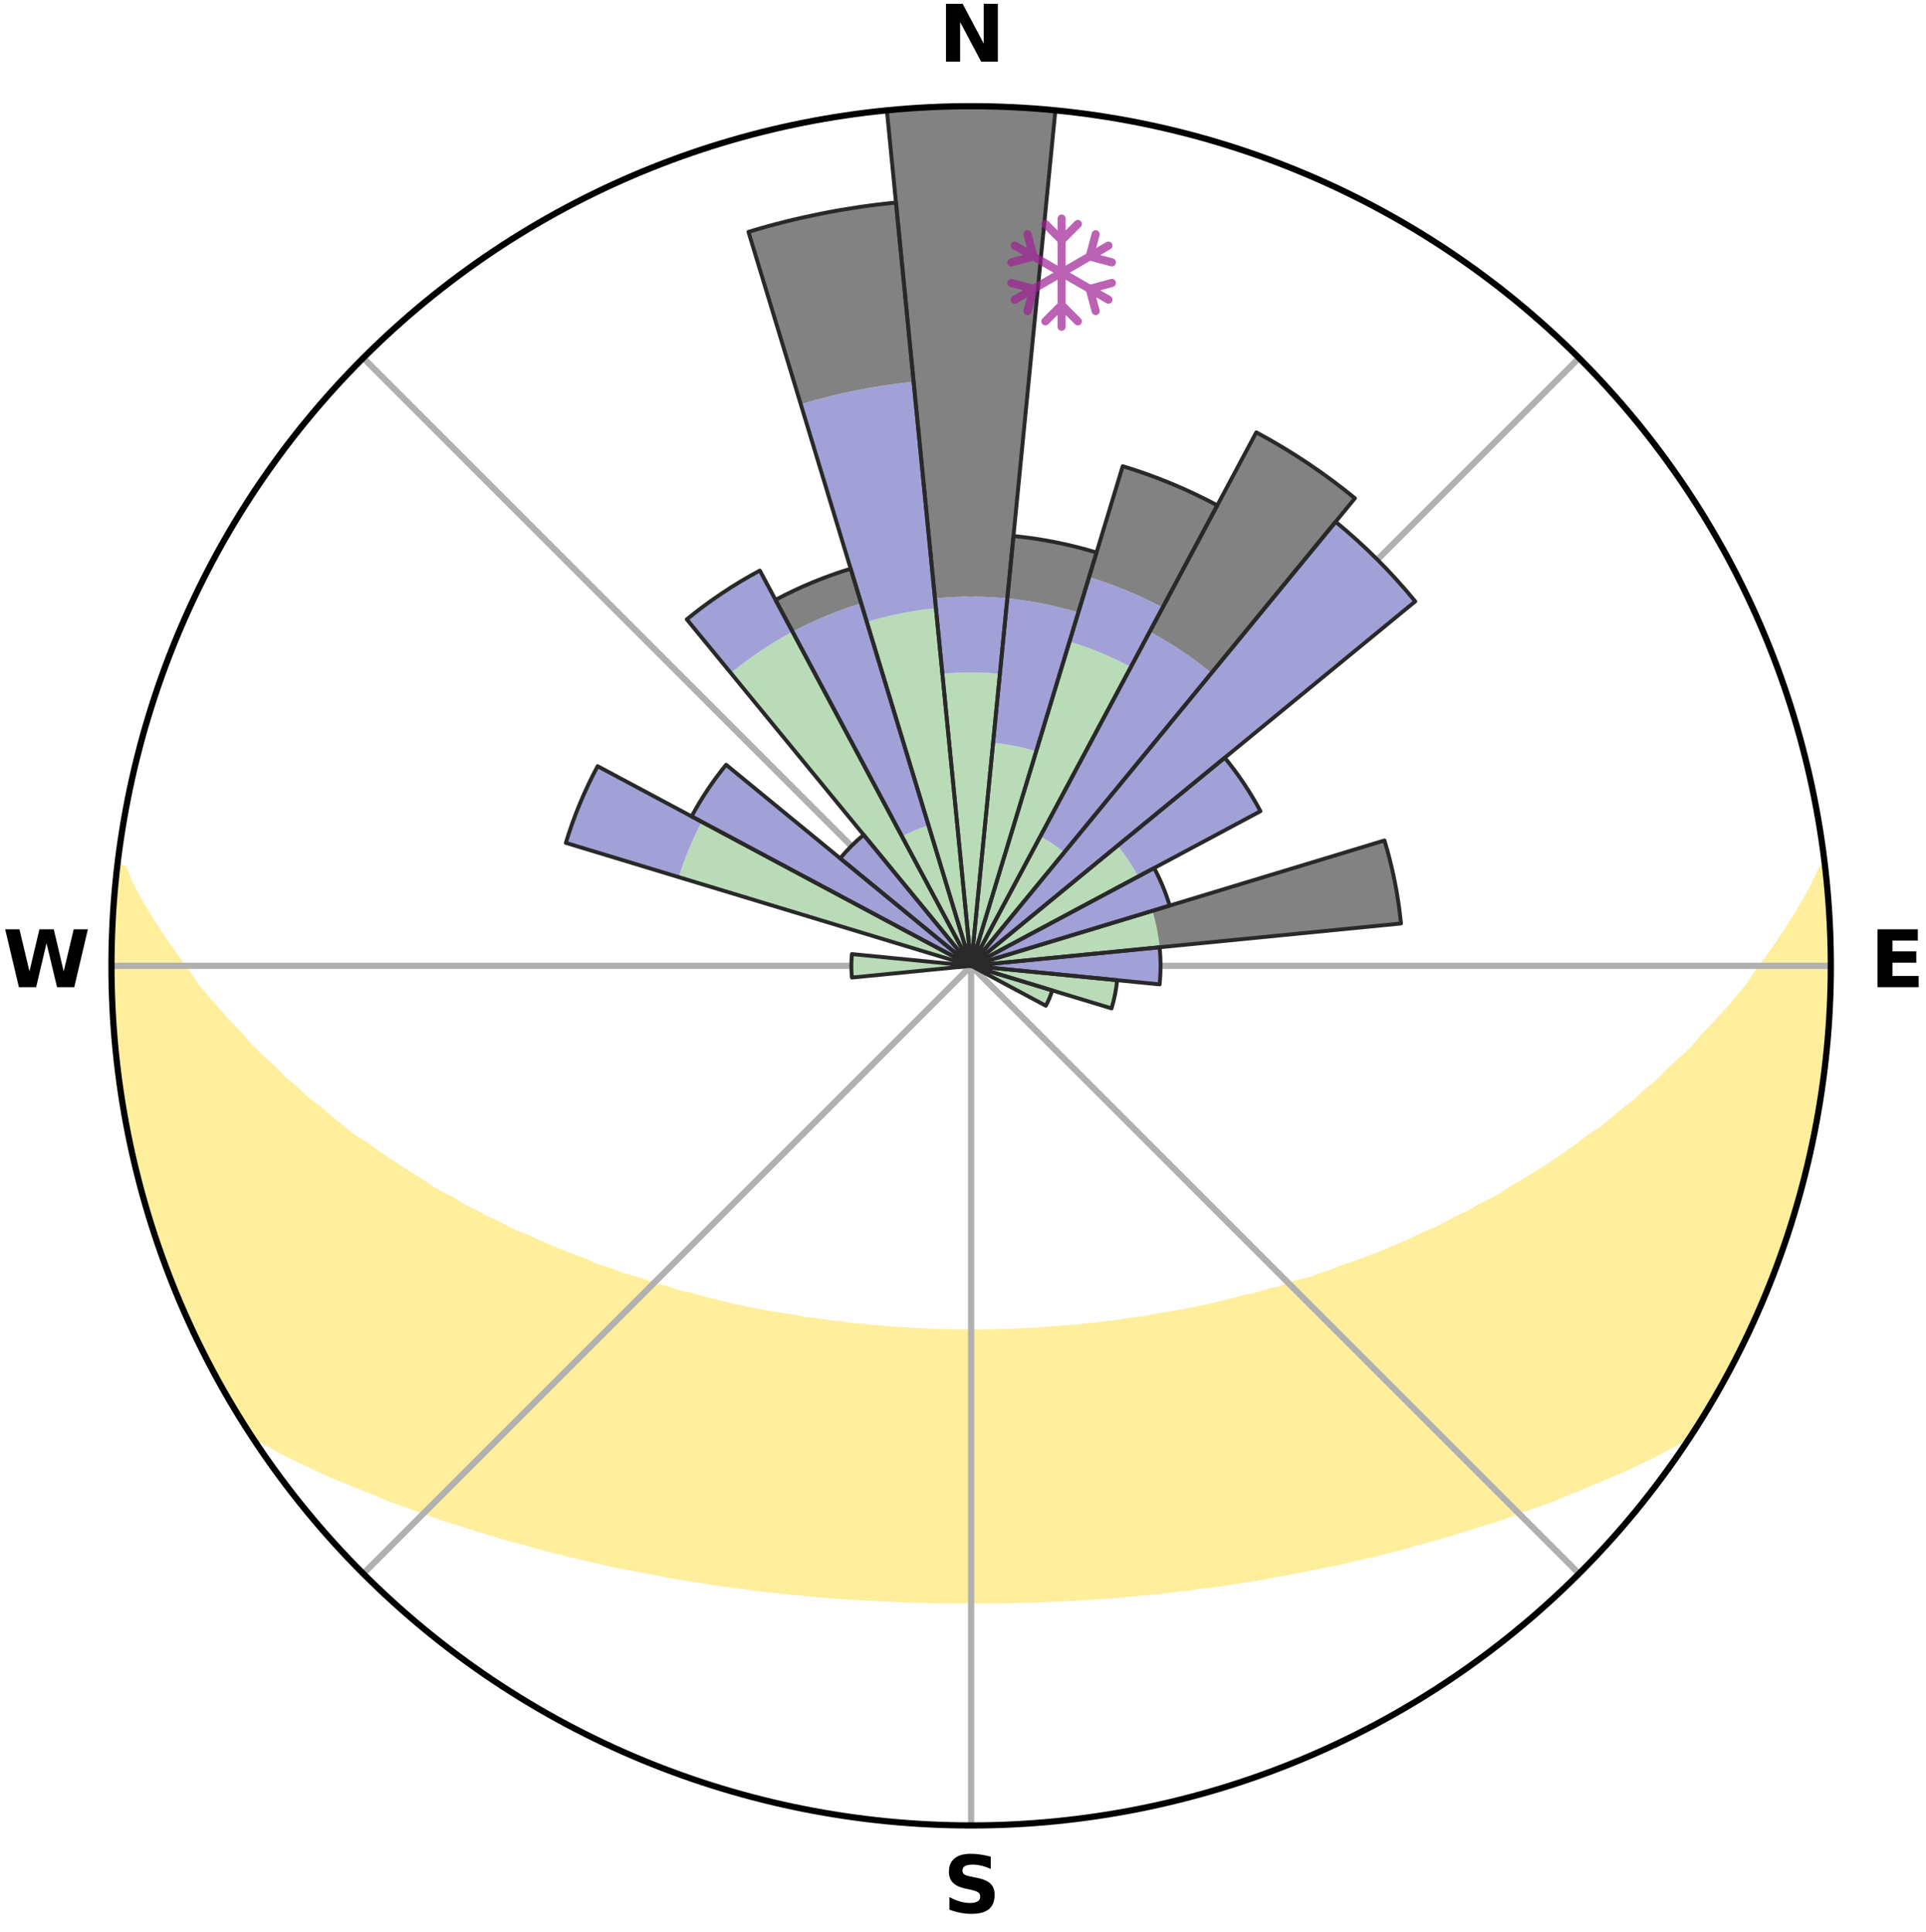 <?xml version="1.0" encoding="utf-8" standalone="no"?>
<!DOCTYPE svg PUBLIC "-//W3C//DTD SVG 1.1//EN"
  "http://www.w3.org/Graphics/SVG/1.1/DTD/svg11.dtd">
<svg xmlns:xlink="http://www.w3.org/1999/xlink" width="248.41pt" height="249.158pt" viewBox="0 0 248.41 249.158" xmlns="http://www.w3.org/2000/svg" version="1.1">
 <title>Ski Rose for Boler Mountain (London Ski Club)</title>
 <defs>
  <style type="text/css">*{stroke-linejoin: round; stroke-linecap: butt}</style>
 </defs>
 <g id="figure_1">
  <g id="patch_1">
   <path d="M 0 249.158 
L 248.41 249.158 
L 248.41 0 
L 0 0 
z
" style="fill: #ffffff"/>
  </g>
  <g id="axes_1">
   <g id="patch_2">
    <path d="M 236.135 124.579 
C 236.135 110.018 233.267 95.599 227.695 82.147 
C 222.122 68.695 213.955 56.471 203.659 46.175 
C 193.363 35.879 181.139 27.711 167.687 22.139 
C 154.235 16.567 139.815 13.699 125.255 13.699 
C 110.694 13.699 96.275 16.567 82.823 22.139 
C 69.371 27.711 57.147 35.879 46.851 46.175 
C 36.555 56.471 28.387 68.695 22.815 82.147 
C 17.243 95.599 14.375 110.018 14.375 124.579 
C 14.375 139.14 17.243 153.559 22.815 167.011 
C 28.387 180.463 36.555 192.687 46.851 202.983 
C 57.147 213.279 69.371 221.447 82.823 227.019 
C 96.275 232.591 110.694 235.459 125.255 235.459 
C 139.815 235.459 154.235 232.591 167.687 227.019 
C 181.139 221.447 193.363 213.279 203.659 202.983 
C 213.955 192.687 222.122 180.463 227.695 167.011 
C 233.267 153.559 236.135 139.14 236.135 124.579 
M 125.255 124.579 
C 125.255 124.579 125.255 124.579 125.255 124.579 
C 125.255 124.579 125.255 124.579 125.255 124.579 
C 125.255 124.579 125.255 124.579 125.255 124.579 
C 125.255 124.579 125.255 124.579 125.255 124.579 
C 125.255 124.579 125.255 124.579 125.255 124.579 
C 125.255 124.579 125.255 124.579 125.255 124.579 
C 125.255 124.579 125.255 124.579 125.255 124.579 
C 125.255 124.579 125.255 124.579 125.255 124.579 
C 125.255 124.579 125.255 124.579 125.255 124.579 
C 125.255 124.579 125.255 124.579 125.255 124.579 
C 125.255 124.579 125.255 124.579 125.255 124.579 
C 125.255 124.579 125.255 124.579 125.255 124.579 
C 125.255 124.579 125.255 124.579 125.255 124.579 
C 125.255 124.579 125.255 124.579 125.255 124.579 
C 125.255 124.579 125.255 124.579 125.255 124.579 
C 125.255 124.579 125.255 124.579 125.255 124.579 
z
" style="fill: #ffffff"/>
   </g>
   <g id="PolyCollection_1">
    <defs>
     <path id="mb7af410a1d" d="M 235.271 -137.114 
L 235.083 -137.092 
L 234.11 -135.061 
L 233.038 -133.062 
L 231.891 -131.101 
L 230.685 -129.182 
L 229.431 -127.307 
L 228.134 -125.477 
L 226.799 -123.693 
L 225.654 -121.95 
L 224.254 -120.257 
L 222.824 -118.611 
L 221.368 -117.015 
L 219.887 -115.467 
L 218.605 -113.943 
L 217.079 -112.49 
L 215.534 -111.087 
L 214.19 -109.696 
L 212.611 -108.389 
L 211.234 -107.086 
L 209.627 -105.874 
L 208.223 -104.66 
L 206.806 -103.489 
L 205.169 -102.417 
L 203.734 -101.332 
L 202.291 -100.29 
L 200.841 -99.288 
L 199.386 -98.328 
L 197.927 -97.408 
L 196.465 -96.529 
L 195.002 -95.689 
L 193.728 -94.806 
L 192.263 -94.042 
L 190.801 -93.315 
L 189.522 -92.537 
L 188.064 -91.882 
L 186.787 -91.17 
L 185.509 -90.489 
L 184.067 -89.936 
L 182.796 -89.318 
L 181.529 -88.728 
L 180.266 -88.168 
L 179.008 -87.636 
L 177.755 -87.131 
L 176.509 -86.653 
L 175.27 -86.201 
L 174.039 -85.775 
L 172.816 -85.373 
L 171.732 -84.884 
L 170.525 -84.528 
L 169.45 -84.082 
L 168.259 -83.769 
L 167.08 -83.477 
L 166.023 -83.093 
L 164.971 -82.727 
L 163.821 -82.491 
L 162.783 -82.162 
L 161.75 -81.849 
L 160.632 -81.663 
L 159.615 -81.383 
L 158.604 -81.118 
L 157.6 -80.868 
L 156.602 -80.632 
L 155.612 -80.409 
L 154.629 -80.2 
L 153.653 -80.003 
L 152.685 -79.818 
L 151.724 -79.644 
L 150.77 -79.481 
L 149.824 -79.327 
L 148.886 -79.184 
L 148 -78.96 
L 147.073 -78.836 
L 146.154 -78.72 
L 145.242 -78.612 
L 144.37 -78.431 
L 143.469 -78.339 
L 142.576 -78.252 
L 141.714 -78.101 
L 140.831 -78.028 
L 139.954 -77.96 
L 139.101 -77.835 
L 138.234 -77.778 
L 137.372 -77.725 
L 136.528 -77.624 
L 135.674 -77.58 
L 134.834 -77.495 
L 133.988 -77.46 
L 133.152 -77.39 
L 132.312 -77.362 
L 131.478 -77.306 
L 130.643 -77.285 
L 129.813 -77.243 
L 128.981 -77.228 
L 128.153 -77.2 
L 127.324 -77.19 
L 126.496 -77.175 
L 125.669 -77.171 
L 124.841 -77.171 
L 124.014 -77.181 
L 123.186 -77.191 
L 122.358 -77.214 
L 121.528 -77.23 
L 120.699 -77.266 
L 119.867 -77.288 
L 119.035 -77.338 
L 118.199 -77.366 
L 117.365 -77.43 
L 116.523 -77.465 
L 115.677 -77.501 
L 114.837 -77.586 
L 113.984 -77.631 
L 113.139 -77.732 
L 112.278 -77.786 
L 111.429 -77.904 
L 110.559 -77.968 
L 109.682 -78.037 
L 108.824 -78.18 
L 107.938 -78.262 
L 107.044 -78.349 
L 106.177 -78.52 
L 105.272 -78.623 
L 104.361 -78.732 
L 103.442 -78.848 
L 102.561 -79.061 
L 101.63 -79.196 
L 100.692 -79.341 
L 99.747 -79.494 
L 98.794 -79.658 
L 97.834 -79.832 
L 96.866 -80.017 
L 95.891 -80.215 
L 94.908 -80.424 
L 93.918 -80.647 
L 92.922 -80.883 
L 91.918 -81.134 
L 90.908 -81.399 
L 89.892 -81.68 
L 88.869 -81.977 
L 87.742 -82.179 
L 86.704 -82.509 
L 85.661 -82.856 
L 84.504 -83.11 
L 83.447 -83.495 
L 82.387 -83.899 
L 81.202 -84.212 
L 80.006 -84.546 
L 78.929 -85.013 
L 77.716 -85.391 
L 76.494 -85.793 
L 75.405 -86.328 
L 74.171 -86.779 
L 72.93 -87.256 
L 71.682 -87.759 
L 70.428 -88.29 
L 69.17 -88.849 
L 67.907 -89.436 
L 66.475 -89.955 
L 65.203 -90.604 
L 63.93 -91.283 
L 62.481 -91.901 
L 61.204 -92.645 
L 59.747 -93.333 
L 58.472 -94.144 
L 57.011 -94.906 
L 55.55 -95.706 
L 54.282 -96.622 
L 52.825 -97.498 
L 51.37 -98.415 
L 49.918 -99.372 
L 48.472 -100.37 
L 47.033 -101.409 
L 45.393 -102.432 
L 43.969 -103.557 
L 42.556 -104.725 
L 41.155 -105.935 
L 39.552 -107.143 
L 38.178 -108.44 
L 36.603 -109.744 
L 35.262 -111.13 
L 33.72 -112.528 
L 32.198 -113.977 
L 30.918 -115.495 
L 29.44 -117.038 
L 27.986 -118.63 
L 26.559 -120.27 
L 25.161 -121.958 
L 24.017 -123.696 
L 22.684 -125.474 
L 21.388 -127.299 
L 20.134 -129.169 
L 18.926 -131.082 
L 17.775 -133.038 
L 16.695 -135.032 
L 15.9 -137.038 
L 15.111 -137.128 
L 15.111 -137.128 
L 15.036 -135.192 
L 14.837 -133.269 
L 14.64 -131.345 
L 14.508 -129.414 
L 14.533 -127.478 
L 14.433 -125.546 
L 14.4 -123.612 
L 14.518 -121.679 
L 14.514 -119.744 
L 14.767 -117.821 
L 14.825 -115.888 
L 14.914 -113.954 
L 15.221 -112.042 
L 15.37 -110.112 
L 15.596 -108.19 
L 15.945 -106.287 
L 16.234 -104.373 
L 16.638 -102.481 
L 17.17 -100.617 
L 17.45 -98.697 
L 18.043 -96.852 
L 18.437 -94.956 
L 18.981 -93.099 
L 19.608 -91.269 
L 20.149 -89.411 
L 20.78 -87.583 
L 21.495 -85.785 
L 22.132 -83.958 
L 22.853 -82.163 
L 23.606 -80.381 
L 24.394 -78.614 
L 25.219 -76.864 
L 26.085 -75.135 
L 26.922 -73.39 
L 27.834 -71.684 
L 28.771 -69.991 
L 29.724 -68.307 
L 30.72 -66.648 
L 31.758 -65.015 
L 33.363 -63.757 
L 35.261 -62.728 
L 37.12 -61.713 
L 39.065 -60.802 
L 40.948 -59.888 
L 42.836 -59.02 
L 44.788 -58.247 
L 46.669 -57.461 
L 48.547 -56.713 
L 50.356 -55.947 
L 52.219 -55.271 
L 54.075 -54.63 
L 55.864 -53.966 
L 57.646 -53.334 
L 59.471 -52.788 
L 61.234 -52.217 
L 62.988 -51.674 
L 64.733 -51.16 
L 66.467 -50.672 
L 68.19 -50.21 
L 69.862 -49.72 
L 71.564 -49.307 
L 73.217 -48.864 
L 74.897 -48.497 
L 76.532 -48.1 
L 78.158 -47.723 
L 79.775 -47.369 
L 81.409 -47.083 
L 83.005 -46.765 
L 84.592 -46.467 
L 86.147 -46.14 
L 87.715 -45.875 
L 89.275 -45.629 
L 90.825 -45.396 
L 92.349 -45.138 
L 93.883 -44.937 
L 95.407 -44.746 
L 96.909 -44.533 
L 98.406 -44.335 
L 99.907 -44.185 
L 101.39 -44.014 
L 102.876 -43.884 
L 104.348 -43.737 
L 105.814 -43.603 
L 107.276 -43.48 
L 108.733 -43.369 
L 110.189 -43.292 
L 111.637 -43.202 
L 113.081 -43.122 
L 114.522 -43.052 
L 115.959 -42.993 
L 117.394 -42.943 
L 118.827 -42.903 
L 120.257 -42.873 
L 121.687 -42.852 
L 123.114 -42.841 
L 124.542 -42.838 
L 125.968 -42.837 
L 127.395 -42.839 
L 128.823 -42.85 
L 130.252 -42.871 
L 131.683 -42.901 
L 133.116 -42.941 
L 134.551 -42.99 
L 135.988 -43.05 
L 137.429 -43.119 
L 138.873 -43.199 
L 140.321 -43.289 
L 141.777 -43.37 
L 143.234 -43.48 
L 144.696 -43.603 
L 146.162 -43.737 
L 147.634 -43.884 
L 149.12 -44.011 
L 150.604 -44.182 
L 152.093 -44.367 
L 153.601 -44.533 
L 155.103 -44.746 
L 156.628 -44.933 
L 158.161 -45.137 
L 159.685 -45.395 
L 161.236 -45.626 
L 162.795 -45.874 
L 164.341 -46.183 
L 165.92 -46.463 
L 167.505 -46.763 
L 169.102 -47.079 
L 170.707 -47.416 
L 172.353 -47.722 
L 173.98 -48.096 
L 175.614 -48.495 
L 177.294 -48.862 
L 178.949 -49.303 
L 180.651 -49.716 
L 182.321 -50.208 
L 184.045 -50.67 
L 185.779 -51.158 
L 187.523 -51.673 
L 189.277 -52.215 
L 191.041 -52.786 
L 192.868 -53.33 
L 194.65 -53.962 
L 196.439 -54.626 
L 198.293 -55.269 
L 200.158 -55.943 
L 201.967 -56.71 
L 203.843 -57.459 
L 205.726 -58.244 
L 207.61 -59.071 
L 209.564 -59.886 
L 211.449 -60.799 
L 213.394 -61.71 
L 215.251 -62.726 
L 217.15 -63.755 
L 218.769 -65.004 
L 219.788 -66.649 
L 220.764 -68.32 
L 221.751 -69.984 
L 222.656 -71.695 
L 223.594 -73.387 
L 224.454 -75.12 
L 225.254 -76.882 
L 226.098 -78.622 
L 226.884 -80.39 
L 227.623 -82.177 
L 228.286 -83.994 
L 229.08 -85.76 
L 229.73 -87.583 
L 230.304 -89.43 
L 230.948 -91.254 
L 231.547 -93.094 
L 232.1 -94.948 
L 232.518 -96.839 
L 233.071 -98.695 
L 233.489 -100.584 
L 233.863 -102.482 
L 234.262 -104.376 
L 234.546 -106.29 
L 234.911 -108.191 
L 235.115 -110.116 
L 235.409 -112.029 
L 235.588 -113.955 
L 235.672 -115.889 
L 235.905 -117.811 
L 235.913 -119.748 
L 236.073 -121.677 
L 236.007 -123.613 
L 236.052 -125.546 
L 236.062 -127.481 
L 235.938 -129.412 
L 235.925 -131.348 
L 235.691 -133.271 
L 235.614 -135.205 
L 235.271 -137.114 
z
" style="stroke: #ffee9c"/>
    </defs>
    <g clip-path="url(#p84fa3c36ef)">
     <use xlink:href="#mb7af410a1d" x="0" y="249.158" style="fill: #ffee9c; stroke: #ffee9c"/>
    </g>
   </g>
   <g id="matplotlib.axis_1">
    <g id="xtick_1">
     <g id="line2d_1">
      <path d="M 125.255 124.579 
L 125.255 13.699 
" clip-path="url(#p84fa3c36ef)" style="fill: none; stroke: #b0b0b0; stroke-width: 0.8; stroke-linecap: square"/>
     </g>
     <g id="text_1">
      <!-- N -->
      <g transform="translate(121.07 7.958) scale(0.1 -0.1)">
       <defs>
        <path id="DejaVuSans-Bold-4e" d="M 588 4666 
L 1931 4666 
L 3628 1466 
L 3628 4666 
L 4769 4666 
L 4769 0 
L 3425 0 
L 1728 3200 
L 1728 0 
L 588 0 
L 588 4666 
z
" transform="scale(0.016)"/>
       </defs>
       <use xlink:href="#DejaVuSans-Bold-4e"/>
      </g>
     </g>
    </g>
    <g id="xtick_2">
     <g id="line2d_2">
      <path d="M 125.255 124.579 
L 203.659 46.175 
" clip-path="url(#p84fa3c36ef)" style="fill: none; stroke: #b0b0b0; stroke-width: 0.8; stroke-linecap: square"/>
     </g>
    </g>
    <g id="xtick_3">
     <g id="line2d_3">
      <path d="M 125.255 124.579 
L 236.135 124.579 
" clip-path="url(#p84fa3c36ef)" style="fill: none; stroke: #b0b0b0; stroke-width: 0.8; stroke-linecap: square"/>
     </g>
     <g id="text_2">
      <!-- E -->
      <g transform="translate(241.219 127.338) scale(0.1 -0.1)">
       <defs>
        <path id="DejaVuSans-Bold-45" d="M 588 4666 
L 3834 4666 
L 3834 3756 
L 1791 3756 
L 1791 2888 
L 3713 2888 
L 3713 1978 
L 1791 1978 
L 1791 909 
L 3903 909 
L 3903 0 
L 588 0 
L 588 4666 
z
" transform="scale(0.016)"/>
       </defs>
       <use xlink:href="#DejaVuSans-Bold-45"/>
      </g>
     </g>
    </g>
    <g id="xtick_4">
     <g id="line2d_4">
      <path d="M 125.255 124.579 
L 203.659 202.983 
" clip-path="url(#p84fa3c36ef)" style="fill: none; stroke: #b0b0b0; stroke-width: 0.8; stroke-linecap: square"/>
     </g>
    </g>
    <g id="xtick_5">
     <g id="line2d_5">
      <path d="M 125.255 124.579 
L 125.255 235.459 
" clip-path="url(#p84fa3c36ef)" style="fill: none; stroke: #b0b0b0; stroke-width: 0.8; stroke-linecap: square"/>
     </g>
     <g id="text_3">
      <!-- S -->
      <g transform="translate(121.654 246.718) scale(0.1 -0.1)">
       <defs>
        <path id="DejaVuSans-Bold-53" d="M 3834 4519 
L 3834 3531 
Q 3450 3703 3084 3790 
Q 2719 3878 2394 3878 
Q 1963 3878 1756 3759 
Q 1550 3641 1550 3391 
Q 1550 3203 1689 3098 
Q 1828 2994 2194 2919 
L 2706 2816 
Q 3484 2659 3812 2340 
Q 4141 2022 4141 1434 
Q 4141 663 3683 286 
Q 3225 -91 2284 -91 
Q 1841 -91 1394 -6 
Q 947 78 500 244 
L 500 1259 
Q 947 1022 1364 901 
Q 1781 781 2169 781 
Q 2563 781 2772 912 
Q 2981 1044 2981 1288 
Q 2981 1506 2839 1625 
Q 2697 1744 2272 1838 
L 1806 1941 
Q 1106 2091 782 2419 
Q 459 2747 459 3303 
Q 459 4000 909 4375 
Q 1359 4750 2203 4750 
Q 2588 4750 2994 4692 
Q 3400 4634 3834 4519 
z
" transform="scale(0.016)"/>
       </defs>
       <use xlink:href="#DejaVuSans-Bold-53"/>
      </g>
     </g>
    </g>
    <g id="xtick_6">
     <g id="line2d_6">
      <path d="M 125.255 124.579 
L 46.851 202.983 
" clip-path="url(#p84fa3c36ef)" style="fill: none; stroke: #b0b0b0; stroke-width: 0.8; stroke-linecap: square"/>
     </g>
    </g>
    <g id="xtick_7">
     <g id="line2d_7">
      <path d="M 125.255 124.579 
L 14.375 124.579 
" clip-path="url(#p84fa3c36ef)" style="fill: none; stroke: #b0b0b0; stroke-width: 0.8; stroke-linecap: square"/>
     </g>
     <g id="text_4">
      <!-- W -->
      <g transform="translate(0.36 127.338) scale(0.1 -0.1)">
       <defs>
        <path id="DejaVuSans-Bold-57" d="M 191 4666 
L 1344 4666 
L 2150 1275 
L 2950 4666 
L 4109 4666 
L 4909 1275 
L 5716 4666 
L 6859 4666 
L 5759 0 
L 4372 0 
L 3525 3547 
L 2688 0 
L 1300 0 
L 191 4666 
z
" transform="scale(0.016)"/>
       </defs>
       <use xlink:href="#DejaVuSans-Bold-57"/>
      </g>
     </g>
    </g>
    <g id="xtick_8">
     <g id="line2d_8">
      <path d="M 125.255 124.579 
L 46.851 46.175 
" clip-path="url(#p84fa3c36ef)" style="fill: none; stroke: #b0b0b0; stroke-width: 0.8; stroke-linecap: square"/>
     </g>
    </g>
   </g>
   <g id="matplotlib.axis_2"/>
   <g id="patch_3">
    <path d="M 125.255 124.579 
C 125.255 124.579 125.255 124.579 125.255 124.579 
C 125.255 124.579 125.255 124.579 125.255 124.579 
L 125.255 124.579 
C 125.255 124.579 125.255 124.579 125.255 124.579 
C 125.255 124.579 125.255 124.579 125.255 124.579 
z
" clip-path="url(#p84fa3c36ef)" style="fill: #d9d9d9"/>
   </g>
   <g id="patch_4">
    <path d="M 125.255 124.579 
C 125.255 124.579 125.255 124.579 125.255 124.579 
C 125.255 124.579 125.255 124.579 125.255 124.579 
L 125.255 124.579 
C 125.255 124.579 125.255 124.579 125.255 124.579 
C 125.255 124.579 125.255 124.579 125.255 124.579 
z
" clip-path="url(#p84fa3c36ef)" style="fill: #d9d9d9"/>
   </g>
   <g id="patch_5">
    <path d="M 125.255 124.579 
C 125.255 124.579 125.255 124.579 125.255 124.579 
C 125.255 124.579 125.255 124.579 125.255 124.579 
L 125.255 124.579 
C 125.255 124.579 125.255 124.579 125.255 124.579 
C 125.255 124.579 125.255 124.579 125.255 124.579 
z
" clip-path="url(#p84fa3c36ef)" style="fill: #d9d9d9"/>
   </g>
   <g id="patch_6">
    <path d="M 125.255 124.579 
C 125.255 124.579 125.255 124.579 125.255 124.579 
C 125.255 124.579 125.255 124.579 125.255 124.579 
L 125.255 124.579 
C 125.255 124.579 125.255 124.579 125.255 124.579 
C 125.255 124.579 125.255 124.579 125.255 124.579 
z
" clip-path="url(#p84fa3c36ef)" style="fill: #d9d9d9"/>
   </g>
   <g id="patch_7">
    <path d="M 125.255 124.579 
C 125.255 124.579 125.255 124.579 125.255 124.579 
C 125.255 124.579 125.255 124.579 125.255 124.579 
L 125.255 124.579 
C 125.255 124.579 125.255 124.579 125.255 124.579 
C 125.255 124.579 125.255 124.579 125.255 124.579 
z
" clip-path="url(#p84fa3c36ef)" style="fill: #d9d9d9"/>
   </g>
   <g id="patch_8">
    <path d="M 125.255 124.579 
C 125.255 124.579 125.255 124.579 125.255 124.579 
C 125.255 124.579 125.255 124.579 125.255 124.579 
L 125.255 124.579 
C 125.255 124.579 125.255 124.579 125.255 124.579 
C 125.255 124.579 125.255 124.579 125.255 124.579 
z
" clip-path="url(#p84fa3c36ef)" style="fill: #d9d9d9"/>
   </g>
   <g id="patch_9">
    <path d="M 125.255 124.579 
C 125.255 124.579 125.255 124.579 125.255 124.579 
C 125.255 124.579 125.255 124.579 125.255 124.579 
L 125.255 124.579 
C 125.255 124.579 125.255 124.579 125.255 124.579 
C 125.255 124.579 125.255 124.579 125.255 124.579 
z
" clip-path="url(#p84fa3c36ef)" style="fill: #d9d9d9"/>
   </g>
   <g id="patch_10">
    <path d="M 125.255 124.579 
C 125.255 124.579 125.255 124.579 125.255 124.579 
C 125.255 124.579 125.255 124.579 125.255 124.579 
L 125.255 124.579 
C 125.255 124.579 125.255 124.579 125.255 124.579 
C 125.255 124.579 125.255 124.579 125.255 124.579 
z
" clip-path="url(#p84fa3c36ef)" style="fill: #d9d9d9"/>
   </g>
   <g id="patch_11">
    <path d="M 125.255 124.579 
C 125.255 124.579 125.255 124.579 125.255 124.579 
C 125.255 124.579 125.255 124.579 125.255 124.579 
L 125.255 124.579 
C 125.255 124.579 125.255 124.579 125.255 124.579 
C 125.255 124.579 125.255 124.579 125.255 124.579 
z
" clip-path="url(#p84fa3c36ef)" style="fill: #d9d9d9"/>
   </g>
   <g id="patch_12">
    <path d="M 125.255 124.579 
C 125.255 124.579 125.255 124.579 125.255 124.579 
C 125.255 124.579 125.255 124.579 125.255 124.579 
L 125.255 124.579 
C 125.255 124.579 125.255 124.579 125.255 124.579 
C 125.255 124.579 125.255 124.579 125.255 124.579 
z
" clip-path="url(#p84fa3c36ef)" style="fill: #d9d9d9"/>
   </g>
   <g id="patch_13">
    <path d="M 125.255 124.579 
C 125.255 124.579 125.255 124.579 125.255 124.579 
C 125.255 124.579 125.255 124.579 125.255 124.579 
L 125.255 124.579 
C 125.255 124.579 125.255 124.579 125.255 124.579 
C 125.255 124.579 125.255 124.579 125.255 124.579 
z
" clip-path="url(#p84fa3c36ef)" style="fill: #d9d9d9"/>
   </g>
   <g id="patch_14">
    <path d="M 125.255 124.579 
C 125.255 124.579 125.255 124.579 125.255 124.579 
C 125.255 124.579 125.255 124.579 125.255 124.579 
L 125.255 124.579 
C 125.255 124.579 125.255 124.579 125.255 124.579 
C 125.255 124.579 125.255 124.579 125.255 124.579 
z
" clip-path="url(#p84fa3c36ef)" style="fill: #d9d9d9"/>
   </g>
   <g id="patch_15">
    <path d="M 125.255 124.579 
C 125.255 124.579 125.255 124.579 125.255 124.579 
C 125.255 124.579 125.255 124.579 125.255 124.579 
L 125.255 124.579 
C 125.255 124.579 125.255 124.579 125.255 124.579 
C 125.255 124.579 125.255 124.579 125.255 124.579 
z
" clip-path="url(#p84fa3c36ef)" style="fill: #d9d9d9"/>
   </g>
   <g id="patch_16">
    <path d="M 125.255 124.579 
C 125.255 124.579 125.255 124.579 125.255 124.579 
C 125.255 124.579 125.255 124.579 125.255 124.579 
L 125.255 124.579 
C 125.255 124.579 125.255 124.579 125.255 124.579 
C 125.255 124.579 125.255 124.579 125.255 124.579 
z
" clip-path="url(#p84fa3c36ef)" style="fill: #d9d9d9"/>
   </g>
   <g id="patch_17">
    <path d="M 125.255 124.579 
C 125.255 124.579 125.255 124.579 125.255 124.579 
C 125.255 124.579 125.255 124.579 125.255 124.579 
L 125.255 124.579 
C 125.255 124.579 125.255 124.579 125.255 124.579 
C 125.255 124.579 125.255 124.579 125.255 124.579 
z
" clip-path="url(#p84fa3c36ef)" style="fill: #d9d9d9"/>
   </g>
   <g id="patch_18">
    <path d="M 125.255 124.579 
C 125.255 124.579 125.255 124.579 125.255 124.579 
C 125.255 124.579 125.255 124.579 125.255 124.579 
L 125.255 124.579 
C 125.255 124.579 125.255 124.579 125.255 124.579 
C 125.255 124.579 125.255 124.579 125.255 124.579 
z
" clip-path="url(#p84fa3c36ef)" style="fill: #d9d9d9"/>
   </g>
   <g id="patch_19">
    <path d="M 125.255 124.579 
C 125.255 124.579 125.255 124.579 125.255 124.579 
C 125.255 124.579 125.255 124.579 125.255 124.579 
L 125.255 124.579 
C 125.255 124.579 125.255 124.579 125.255 124.579 
C 125.255 124.579 125.255 124.579 125.255 124.579 
z
" clip-path="url(#p84fa3c36ef)" style="fill: #d9d9d9"/>
   </g>
   <g id="patch_20">
    <path d="M 125.255 124.579 
C 125.255 124.579 125.255 124.579 125.255 124.579 
C 125.255 124.579 125.255 124.579 125.255 124.579 
L 125.255 124.579 
C 125.255 124.579 125.255 124.579 125.255 124.579 
C 125.255 124.579 125.255 124.579 125.255 124.579 
z
" clip-path="url(#p84fa3c36ef)" style="fill: #d9d9d9"/>
   </g>
   <g id="patch_21">
    <path d="M 125.255 124.579 
C 125.255 124.579 125.255 124.579 125.255 124.579 
C 125.255 124.579 125.255 124.579 125.255 124.579 
L 125.255 124.579 
C 125.255 124.579 125.255 124.579 125.255 124.579 
C 125.255 124.579 125.255 124.579 125.255 124.579 
z
" clip-path="url(#p84fa3c36ef)" style="fill: #d9d9d9"/>
   </g>
   <g id="patch_22">
    <path d="M 125.255 124.579 
C 125.255 124.579 125.255 124.579 125.255 124.579 
C 125.255 124.579 125.255 124.579 125.255 124.579 
L 125.255 124.579 
C 125.255 124.579 125.255 124.579 125.255 124.579 
C 125.255 124.579 125.255 124.579 125.255 124.579 
z
" clip-path="url(#p84fa3c36ef)" style="fill: #d9d9d9"/>
   </g>
   <g id="patch_23">
    <path d="M 125.255 124.579 
C 125.255 124.579 125.255 124.579 125.255 124.579 
C 125.255 124.579 125.255 124.579 125.255 124.579 
L 125.255 124.579 
C 125.255 124.579 125.255 124.579 125.255 124.579 
C 125.255 124.579 125.255 124.579 125.255 124.579 
z
" clip-path="url(#p84fa3c36ef)" style="fill: #d9d9d9"/>
   </g>
   <g id="patch_24">
    <path d="M 125.255 124.579 
C 125.255 124.579 125.255 124.579 125.255 124.579 
C 125.255 124.579 125.255 124.579 125.255 124.579 
L 125.255 124.579 
C 125.255 124.579 125.255 124.579 125.255 124.579 
C 125.255 124.579 125.255 124.579 125.255 124.579 
z
" clip-path="url(#p84fa3c36ef)" style="fill: #d9d9d9"/>
   </g>
   <g id="patch_25">
    <path d="M 125.255 124.579 
C 125.255 124.579 125.255 124.579 125.255 124.579 
C 125.255 124.579 125.255 124.579 125.255 124.579 
L 125.255 124.579 
C 125.255 124.579 125.255 124.579 125.255 124.579 
C 125.255 124.579 125.255 124.579 125.255 124.579 
z
" clip-path="url(#p84fa3c36ef)" style="fill: #d9d9d9"/>
   </g>
   <g id="patch_26">
    <path d="M 125.255 124.579 
C 125.255 124.579 125.255 124.579 125.255 124.579 
C 125.255 124.579 125.255 124.579 125.255 124.579 
L 125.255 124.579 
C 125.255 124.579 125.255 124.579 125.255 124.579 
C 125.255 124.579 125.255 124.579 125.255 124.579 
z
" clip-path="url(#p84fa3c36ef)" style="fill: #d9d9d9"/>
   </g>
   <g id="patch_27">
    <path d="M 125.255 124.579 
C 125.255 124.579 125.255 124.579 125.255 124.579 
C 125.255 124.579 125.255 124.579 125.255 124.579 
L 125.255 124.579 
C 125.255 124.579 125.255 124.579 125.255 124.579 
C 125.255 124.579 125.255 124.579 125.255 124.579 
z
" clip-path="url(#p84fa3c36ef)" style="fill: #d9d9d9"/>
   </g>
   <g id="patch_28">
    <path d="M 125.255 124.579 
C 125.255 124.579 125.255 124.579 125.255 124.579 
C 125.255 124.579 125.255 124.579 125.255 124.579 
L 125.255 124.579 
C 125.255 124.579 125.255 124.579 125.255 124.579 
C 125.255 124.579 125.255 124.579 125.255 124.579 
z
" clip-path="url(#p84fa3c36ef)" style="fill: #d9d9d9"/>
   </g>
   <g id="patch_29">
    <path d="M 125.255 124.579 
C 125.255 124.579 125.255 124.579 125.255 124.579 
C 125.255 124.579 125.255 124.579 125.255 124.579 
L 125.255 124.579 
C 125.255 124.579 125.255 124.579 125.255 124.579 
C 125.255 124.579 125.255 124.579 125.255 124.579 
z
" clip-path="url(#p84fa3c36ef)" style="fill: #d9d9d9"/>
   </g>
   <g id="patch_30">
    <path d="M 125.255 124.579 
C 125.255 124.579 125.255 124.579 125.255 124.579 
C 125.255 124.579 125.255 124.579 125.255 124.579 
L 125.255 124.579 
C 125.255 124.579 125.255 124.579 125.255 124.579 
C 125.255 124.579 125.255 124.579 125.255 124.579 
z
" clip-path="url(#p84fa3c36ef)" style="fill: #d9d9d9"/>
   </g>
   <g id="patch_31">
    <path d="M 125.255 124.579 
C 125.255 124.579 125.255 124.579 125.255 124.579 
C 125.255 124.579 125.255 124.579 125.255 124.579 
L 125.255 124.579 
C 125.255 124.579 125.255 124.579 125.255 124.579 
C 125.255 124.579 125.255 124.579 125.255 124.579 
z
" clip-path="url(#p84fa3c36ef)" style="fill: #d9d9d9"/>
   </g>
   <g id="patch_32">
    <path d="M 125.255 124.579 
C 125.255 124.579 125.255 124.579 125.255 124.579 
C 125.255 124.579 125.255 124.579 125.255 124.579 
L 125.255 124.579 
C 125.255 124.579 125.255 124.579 125.255 124.579 
C 125.255 124.579 125.255 124.579 125.255 124.579 
z
" clip-path="url(#p84fa3c36ef)" style="fill: #d9d9d9"/>
   </g>
   <g id="patch_33">
    <path d="M 125.255 124.579 
C 125.255 124.579 125.255 124.579 125.255 124.579 
C 125.255 124.579 125.255 124.579 125.255 124.579 
L 125.255 124.579 
C 125.255 124.579 125.255 124.579 125.255 124.579 
C 125.255 124.579 125.255 124.579 125.255 124.579 
z
" clip-path="url(#p84fa3c36ef)" style="fill: #d9d9d9"/>
   </g>
   <g id="patch_34">
    <path d="M 125.255 124.579 
C 125.255 124.579 125.255 124.579 125.255 124.579 
C 125.255 124.579 125.255 124.579 125.255 124.579 
L 125.255 124.579 
C 125.255 124.579 125.255 124.579 125.255 124.579 
C 125.255 124.579 125.255 124.579 125.255 124.579 
z
" clip-path="url(#p84fa3c36ef)" style="fill: #d9d9d9"/>
   </g>
   <g id="patch_35">
    <path d="M 125.255 124.579 
C 125.255 124.579 125.255 124.579 125.255 124.579 
C 125.255 124.579 125.255 124.579 125.255 124.579 
L 128.964 86.915 
C 127.732 86.793 126.494 86.733 125.255 86.733 
C 124.016 86.733 122.778 86.793 121.545 86.915 
z
" clip-path="url(#p84fa3c36ef)" style="fill: #badbb8"/>
   </g>
   <g id="patch_36">
    <path d="M 125.255 124.579 
C 125.255 124.579 125.255 124.579 125.255 124.579 
C 125.255 124.579 125.255 124.579 125.255 124.579 
L 133.646 96.918 
C 132.74 96.643 131.822 96.413 130.894 96.229 
C 129.966 96.044 129.03 95.905 128.088 95.813 
z
" clip-path="url(#p84fa3c36ef)" style="fill: #badbb8"/>
   </g>
   <g id="patch_37">
    <path d="M 125.255 124.579 
C 125.255 124.579 125.255 124.579 125.255 124.579 
C 125.255 124.579 125.255 124.579 125.255 124.579 
L 145.856 86.038 
C 144.594 85.364 143.3 84.752 141.979 84.204 
C 140.657 83.657 139.309 83.175 137.941 82.76 
z
" clip-path="url(#p84fa3c36ef)" style="fill: #badbb8"/>
   </g>
   <g id="patch_38">
    <path d="M 125.255 124.579 
C 125.255 124.579 125.255 124.579 125.255 124.579 
C 125.255 124.579 125.255 124.579 125.255 124.579 
L 137.26 109.951 
C 136.781 109.558 136.283 109.189 135.768 108.845 
C 135.253 108.501 134.721 108.182 134.175 107.89 
z
" clip-path="url(#p84fa3c36ef)" style="fill: #badbb8"/>
   </g>
   <g id="patch_39">
    <path d="M 125.255 124.579 
C 125.255 124.579 125.255 124.579 125.255 124.579 
C 125.255 124.579 125.255 124.579 125.255 124.579 
L 125.255 124.579 
C 125.255 124.579 125.255 124.579 125.255 124.579 
C 125.255 124.579 125.255 124.579 125.255 124.579 
z
" clip-path="url(#p84fa3c36ef)" style="fill: #badbb8"/>
   </g>
   <g id="patch_40">
    <path d="M 125.255 124.579 
C 125.255 124.579 125.255 124.579 125.255 124.579 
C 125.255 124.579 125.255 124.579 125.255 124.579 
L 146.8 113.063 
C 146.423 112.358 146.012 111.671 145.567 111.007 
C 145.123 110.342 144.647 109.699 144.139 109.081 
z
" clip-path="url(#p84fa3c36ef)" style="fill: #badbb8"/>
   </g>
   <g id="patch_41">
    <path d="M 125.255 124.579 
C 125.255 124.579 125.255 124.579 125.255 124.579 
C 125.255 124.579 125.255 124.579 125.255 124.579 
L 125.255 124.579 
C 125.255 124.579 125.255 124.579 125.255 124.579 
C 125.255 124.579 125.255 124.579 125.255 124.579 
z
" clip-path="url(#p84fa3c36ef)" style="fill: #badbb8"/>
   </g>
   <g id="patch_42">
    <path d="M 125.255 124.579 
C 125.255 124.579 125.255 124.579 125.255 124.579 
C 125.255 124.579 125.255 124.579 125.255 124.579 
L 149.567 122.185 
C 149.489 121.389 149.371 120.597 149.215 119.813 
C 149.059 119.029 148.865 118.253 148.633 117.487 
z
" clip-path="url(#p84fa3c36ef)" style="fill: #badbb8"/>
   </g>
   <g id="patch_43">
    <path d="M 125.255 124.579 
C 125.255 124.579 125.255 124.579 125.255 124.579 
C 125.255 124.579 125.255 124.579 125.255 124.579 
L 125.255 124.579 
C 125.255 124.579 125.255 124.579 125.255 124.579 
C 125.255 124.579 125.255 124.579 125.255 124.579 
z
" clip-path="url(#p84fa3c36ef)" style="fill: #badbb8"/>
   </g>
   <g id="patch_44">
    <path d="M 125.255 124.579 
C 125.255 124.579 125.255 124.579 125.255 124.579 
C 125.255 124.579 125.255 124.579 125.255 124.579 
L 143.363 130.072 
C 143.543 129.479 143.694 128.878 143.814 128.271 
C 143.935 127.663 144.026 127.05 144.087 126.434 
z
" clip-path="url(#p84fa3c36ef)" style="fill: #badbb8"/>
   </g>
   <g id="patch_45">
    <path d="M 125.255 124.579 
C 125.255 124.579 125.255 124.579 125.255 124.579 
C 125.255 124.579 125.255 124.579 125.255 124.579 
L 134.89 129.729 
C 135.059 129.414 135.212 129.09 135.349 128.76 
C 135.485 128.43 135.606 128.093 135.71 127.751 
z
" clip-path="url(#p84fa3c36ef)" style="fill: #badbb8"/>
   </g>
   <g id="patch_46">
    <path d="M 125.255 124.579 
C 125.255 124.579 125.255 124.579 125.255 124.579 
C 125.255 124.579 125.255 124.579 125.255 124.579 
L 125.255 124.579 
C 125.255 124.579 125.255 124.579 125.255 124.579 
C 125.255 124.579 125.255 124.579 125.255 124.579 
z
" clip-path="url(#p84fa3c36ef)" style="fill: #badbb8"/>
   </g>
   <g id="patch_47">
    <path d="M 125.255 124.579 
C 125.255 124.579 125.255 124.579 125.255 124.579 
C 125.255 124.579 125.255 124.579 125.255 124.579 
L 125.255 124.579 
C 125.255 124.579 125.255 124.579 125.255 124.579 
C 125.255 124.579 125.255 124.579 125.255 124.579 
z
" clip-path="url(#p84fa3c36ef)" style="fill: #badbb8"/>
   </g>
   <g id="patch_48">
    <path d="M 125.255 124.579 
C 125.255 124.579 125.255 124.579 125.255 124.579 
C 125.255 124.579 125.255 124.579 125.255 124.579 
L 125.255 124.579 
C 125.255 124.579 125.255 124.579 125.255 124.579 
C 125.255 124.579 125.255 124.579 125.255 124.579 
z
" clip-path="url(#p84fa3c36ef)" style="fill: #badbb8"/>
   </g>
   <g id="patch_49">
    <path d="M 125.255 124.579 
C 125.255 124.579 125.255 124.579 125.255 124.579 
C 125.255 124.579 125.255 124.579 125.255 124.579 
L 125.255 124.579 
C 125.255 124.579 125.255 124.579 125.255 124.579 
C 125.255 124.579 125.255 124.579 125.255 124.579 
z
" clip-path="url(#p84fa3c36ef)" style="fill: #badbb8"/>
   </g>
   <g id="patch_50">
    <path d="M 125.255 124.579 
C 125.255 124.579 125.255 124.579 125.255 124.579 
C 125.255 124.579 125.255 124.579 125.255 124.579 
L 125.255 124.579 
C 125.255 124.579 125.255 124.579 125.255 124.579 
C 125.255 124.579 125.255 124.579 125.255 124.579 
z
" clip-path="url(#p84fa3c36ef)" style="fill: #badbb8"/>
   </g>
   <g id="patch_51">
    <path d="M 125.255 124.579 
C 125.255 124.579 125.255 124.579 125.255 124.579 
C 125.255 124.579 125.255 124.579 125.255 124.579 
L 125.255 124.579 
C 125.255 124.579 125.255 124.579 125.255 124.579 
C 125.255 124.579 125.255 124.579 125.255 124.579 
z
" clip-path="url(#p84fa3c36ef)" style="fill: #badbb8"/>
   </g>
   <g id="patch_52">
    <path d="M 125.255 124.579 
C 125.255 124.579 125.255 124.579 125.255 124.579 
C 125.255 124.579 125.255 124.579 125.255 124.579 
L 125.255 124.579 
C 125.255 124.579 125.255 124.579 125.255 124.579 
C 125.255 124.579 125.255 124.579 125.255 124.579 
z
" clip-path="url(#p84fa3c36ef)" style="fill: #badbb8"/>
   </g>
   <g id="patch_53">
    <path d="M 125.255 124.579 
C 125.255 124.579 125.255 124.579 125.255 124.579 
C 125.255 124.579 125.255 124.579 125.255 124.579 
L 125.255 124.579 
C 125.255 124.579 125.255 124.579 125.255 124.579 
C 125.255 124.579 125.255 124.579 125.255 124.579 
z
" clip-path="url(#p84fa3c36ef)" style="fill: #badbb8"/>
   </g>
   <g id="patch_54">
    <path d="M 125.255 124.579 
C 125.255 124.579 125.255 124.579 125.255 124.579 
C 125.255 124.579 125.255 124.579 125.255 124.579 
L 125.255 124.579 
C 125.255 124.579 125.255 124.579 125.255 124.579 
C 125.255 124.579 125.255 124.579 125.255 124.579 
z
" clip-path="url(#p84fa3c36ef)" style="fill: #badbb8"/>
   </g>
   <g id="patch_55">
    <path d="M 125.255 124.579 
C 125.255 124.579 125.255 124.579 125.255 124.579 
C 125.255 124.579 125.255 124.579 125.255 124.579 
L 125.255 124.579 
C 125.255 124.579 125.255 124.579 125.255 124.579 
C 125.255 124.579 125.255 124.579 125.255 124.579 
z
" clip-path="url(#p84fa3c36ef)" style="fill: #badbb8"/>
   </g>
   <g id="patch_56">
    <path d="M 125.255 124.579 
C 125.255 124.579 125.255 124.579 125.255 124.579 
C 125.255 124.579 125.255 124.579 125.255 124.579 
L 125.255 124.579 
C 125.255 124.579 125.255 124.579 125.255 124.579 
C 125.255 124.579 125.255 124.579 125.255 124.579 
z
" clip-path="url(#p84fa3c36ef)" style="fill: #badbb8"/>
   </g>
   <g id="patch_57">
    <path d="M 125.255 124.579 
C 125.255 124.579 125.255 124.579 125.255 124.579 
C 125.255 124.579 125.255 124.579 125.255 124.579 
L 125.255 124.579 
C 125.255 124.579 125.255 124.579 125.255 124.579 
C 125.255 124.579 125.255 124.579 125.255 124.579 
z
" clip-path="url(#p84fa3c36ef)" style="fill: #badbb8"/>
   </g>
   <g id="patch_58">
    <path d="M 125.255 124.579 
C 125.255 124.579 125.255 124.579 125.255 124.579 
C 125.255 124.579 125.255 124.579 125.255 124.579 
L 125.255 124.579 
C 125.255 124.579 125.255 124.579 125.255 124.579 
C 125.255 124.579 125.255 124.579 125.255 124.579 
z
" clip-path="url(#p84fa3c36ef)" style="fill: #badbb8"/>
   </g>
   <g id="patch_59">
    <path d="M 125.255 124.579 
C 125.255 124.579 125.255 124.579 125.255 124.579 
C 125.255 124.579 125.255 124.579 125.255 124.579 
L 109.878 123.065 
C 109.829 123.568 109.804 124.073 109.804 124.579 
C 109.804 125.085 109.829 125.59 109.878 126.094 
z
" clip-path="url(#p84fa3c36ef)" style="fill: #badbb8"/>
   </g>
   <g id="patch_60">
    <path d="M 125.255 124.579 
C 125.255 124.579 125.255 124.579 125.255 124.579 
C 125.255 124.579 125.255 124.579 125.255 124.579 
L 125.255 124.579 
C 125.255 124.579 125.255 124.579 125.255 124.579 
C 125.255 124.579 125.255 124.579 125.255 124.579 
z
" clip-path="url(#p84fa3c36ef)" style="fill: #badbb8"/>
   </g>
   <g id="patch_61">
    <path d="M 125.255 124.579 
C 125.255 124.579 125.255 124.579 125.255 124.579 
C 125.255 124.579 125.255 124.579 125.255 124.579 
L 90.514 106.01 
C 89.907 107.147 89.355 108.313 88.862 109.504 
C 88.368 110.696 87.933 111.91 87.559 113.144 
z
" clip-path="url(#p84fa3c36ef)" style="fill: #badbb8"/>
   </g>
   <g id="patch_62">
    <path d="M 125.255 124.579 
C 125.255 124.579 125.255 124.579 125.255 124.579 
C 125.255 124.579 125.255 124.579 125.255 124.579 
L 125.255 124.579 
C 125.255 124.579 125.255 124.579 125.255 124.579 
C 125.255 124.579 125.255 124.579 125.255 124.579 
z
" clip-path="url(#p84fa3c36ef)" style="fill: #badbb8"/>
   </g>
   <g id="patch_63">
    <path d="M 125.255 124.579 
C 125.255 124.579 125.255 124.579 125.255 124.579 
C 125.255 124.579 125.255 124.579 125.255 124.579 
L 125.255 124.579 
C 125.255 124.579 125.255 124.579 125.255 124.579 
C 125.255 124.579 125.255 124.579 125.255 124.579 
z
" clip-path="url(#p84fa3c36ef)" style="fill: #badbb8"/>
   </g>
   <g id="patch_64">
    <path d="M 125.255 124.579 
C 125.255 124.579 125.255 124.579 125.255 124.579 
C 125.255 124.579 125.255 124.579 125.255 124.579 
L 102.223 81.489 
C 100.812 82.243 99.44 83.065 98.11 83.954 
C 96.78 84.842 95.495 85.796 94.259 86.81 
z
" clip-path="url(#p84fa3c36ef)" style="fill: #badbb8"/>
   </g>
   <g id="patch_65">
    <path d="M 125.255 124.579 
C 125.255 124.579 125.255 124.579 125.255 124.579 
C 125.255 124.579 125.255 124.579 125.255 124.579 
L 119.762 106.471 
C 119.169 106.65 118.585 106.859 118.013 107.096 
C 117.441 107.333 116.881 107.598 116.334 107.89 
z
" clip-path="url(#p84fa3c36ef)" style="fill: #badbb8"/>
   </g>
   <g id="patch_66">
    <path d="M 125.255 124.579 
C 125.255 124.579 125.255 124.579 125.255 124.579 
C 125.255 124.579 125.255 124.579 125.255 124.579 
L 120.712 78.45 
C 119.202 78.599 117.7 78.821 116.212 79.117 
C 114.724 79.413 113.251 79.782 111.799 80.223 
z
" clip-path="url(#p84fa3c36ef)" style="fill: #badbb8"/>
   </g>
   <g id="patch_67">
    <path d="M 121.545 86.915 
C 122.778 86.793 124.016 86.733 125.255 86.733 
C 126.494 86.733 127.732 86.793 128.964 86.915 
L 129.923 77.186 
C 128.371 77.033 126.814 76.957 125.255 76.957 
C 123.696 76.957 122.138 77.033 120.587 77.186 
z
" clip-path="url(#p84fa3c36ef)" style="fill: #a1a1d8"/>
   </g>
   <g id="patch_68">
    <path d="M 128.088 95.813 
C 129.03 95.905 129.966 96.044 130.894 96.229 
C 131.822 96.413 132.74 96.643 133.646 96.918 
L 139.079 79.007 
C 137.587 78.555 136.074 78.176 134.546 77.872 
C 133.017 77.568 131.474 77.339 129.923 77.186 
z
" clip-path="url(#p84fa3c36ef)" style="fill: #a1a1d8"/>
   </g>
   <g id="patch_69">
    <path d="M 137.941 82.76 
C 139.309 83.175 140.657 83.657 141.979 84.204 
C 143.3 84.752 144.594 85.364 145.856 86.038 
L 149.954 78.37 
C 148.442 77.561 146.89 76.828 145.306 76.171 
C 143.721 75.515 142.106 74.937 140.465 74.439 
z
" clip-path="url(#p84fa3c36ef)" style="fill: #a1a1d8"/>
   </g>
   <g id="patch_70">
    <path d="M 134.175 107.89 
C 134.721 108.182 135.253 108.501 135.768 108.845 
C 136.283 109.189 136.781 109.558 137.26 109.951 
L 156.251 86.81 
C 155.015 85.796 153.729 84.842 152.4 83.954 
C 151.07 83.065 149.697 82.243 148.287 81.489 
z
" clip-path="url(#p84fa3c36ef)" style="fill: #a1a1d8"/>
   </g>
   <g id="patch_71">
    <path d="M 125.255 124.579 
C 125.255 124.579 125.255 124.579 125.255 124.579 
C 125.255 124.579 125.255 124.579 125.255 124.579 
L 182.534 77.571 
C 180.996 75.696 179.366 73.898 177.651 72.183 
C 175.936 70.468 174.138 68.838 172.263 67.3 
z
" clip-path="url(#p84fa3c36ef)" style="fill: #a1a1d8"/>
   </g>
   <g id="patch_72">
    <path d="M 144.139 109.081 
C 144.647 109.699 145.123 110.342 145.567 111.007 
C 146.012 111.671 146.423 112.358 146.8 113.063 
L 162.572 104.633 
C 161.919 103.411 161.207 102.222 160.437 101.071 
C 159.668 99.919 158.842 98.806 157.964 97.736 
z
" clip-path="url(#p84fa3c36ef)" style="fill: #a1a1d8"/>
   </g>
   <g id="patch_73">
    <path d="M 125.255 124.579 
C 125.255 124.579 125.255 124.579 125.255 124.579 
C 125.255 124.579 125.255 124.579 125.255 124.579 
L 150.864 116.811 
C 150.61 115.972 150.314 115.147 149.979 114.338 
C 149.644 113.529 149.269 112.736 148.856 111.964 
z
" clip-path="url(#p84fa3c36ef)" style="fill: #a1a1d8"/>
   </g>
   <g id="patch_74">
    <path d="M 148.633 117.487 
C 148.865 118.253 149.059 119.029 149.215 119.813 
C 149.371 120.597 149.489 121.389 149.567 122.185 
L 149.567 122.185 
C 149.489 121.389 149.371 120.597 149.215 119.813 
C 149.059 119.029 148.865 118.253 148.633 117.487 
z
" clip-path="url(#p84fa3c36ef)" style="fill: #a1a1d8"/>
   </g>
   <g id="patch_75">
    <path d="M 125.255 124.579 
C 125.255 124.579 125.255 124.579 125.255 124.579 
C 125.255 124.579 125.255 124.579 125.255 124.579 
L 149.567 126.974 
C 149.645 126.178 149.685 125.379 149.685 124.579 
C 149.685 123.779 149.645 122.98 149.567 122.185 
z
" clip-path="url(#p84fa3c36ef)" style="fill: #a1a1d8"/>
   </g>
   <g id="patch_76">
    <path d="M 144.087 126.434 
C 144.026 127.05 143.935 127.663 143.814 128.271 
C 143.694 128.878 143.543 129.479 143.363 130.072 
L 143.363 130.072 
C 143.543 129.479 143.694 128.878 143.814 128.271 
C 143.935 127.663 144.026 127.05 144.087 126.434 
z
" clip-path="url(#p84fa3c36ef)" style="fill: #a1a1d8"/>
   </g>
   <g id="patch_77">
    <path d="M 135.71 127.751 
C 135.606 128.093 135.485 128.43 135.349 128.76 
C 135.212 129.09 135.059 129.414 134.89 129.729 
L 134.89 129.729 
C 135.059 129.414 135.212 129.09 135.349 128.76 
C 135.485 128.43 135.606 128.093 135.71 127.751 
z
" clip-path="url(#p84fa3c36ef)" style="fill: #a1a1d8"/>
   </g>
   <g id="patch_78">
    <path d="M 125.255 124.579 
C 125.255 124.579 125.255 124.579 125.255 124.579 
C 125.255 124.579 125.255 124.579 125.255 124.579 
L 125.255 124.579 
C 125.255 124.579 125.255 124.579 125.255 124.579 
C 125.255 124.579 125.255 124.579 125.255 124.579 
z
" clip-path="url(#p84fa3c36ef)" style="fill: #a1a1d8"/>
   </g>
   <g id="patch_79">
    <path d="M 125.255 124.579 
C 125.255 124.579 125.255 124.579 125.255 124.579 
C 125.255 124.579 125.255 124.579 125.255 124.579 
L 125.255 124.579 
C 125.255 124.579 125.255 124.579 125.255 124.579 
C 125.255 124.579 125.255 124.579 125.255 124.579 
z
" clip-path="url(#p84fa3c36ef)" style="fill: #a1a1d8"/>
   </g>
   <g id="patch_80">
    <path d="M 125.255 124.579 
C 125.255 124.579 125.255 124.579 125.255 124.579 
C 125.255 124.579 125.255 124.579 125.255 124.579 
L 125.255 124.579 
C 125.255 124.579 125.255 124.579 125.255 124.579 
C 125.255 124.579 125.255 124.579 125.255 124.579 
z
" clip-path="url(#p84fa3c36ef)" style="fill: #a1a1d8"/>
   </g>
   <g id="patch_81">
    <path d="M 125.255 124.579 
C 125.255 124.579 125.255 124.579 125.255 124.579 
C 125.255 124.579 125.255 124.579 125.255 124.579 
L 125.255 124.579 
C 125.255 124.579 125.255 124.579 125.255 124.579 
C 125.255 124.579 125.255 124.579 125.255 124.579 
z
" clip-path="url(#p84fa3c36ef)" style="fill: #a1a1d8"/>
   </g>
   <g id="patch_82">
    <path d="M 125.255 124.579 
C 125.255 124.579 125.255 124.579 125.255 124.579 
C 125.255 124.579 125.255 124.579 125.255 124.579 
L 125.255 124.579 
C 125.255 124.579 125.255 124.579 125.255 124.579 
C 125.255 124.579 125.255 124.579 125.255 124.579 
z
" clip-path="url(#p84fa3c36ef)" style="fill: #a1a1d8"/>
   </g>
   <g id="patch_83">
    <path d="M 125.255 124.579 
C 125.255 124.579 125.255 124.579 125.255 124.579 
C 125.255 124.579 125.255 124.579 125.255 124.579 
L 125.255 124.579 
C 125.255 124.579 125.255 124.579 125.255 124.579 
C 125.255 124.579 125.255 124.579 125.255 124.579 
z
" clip-path="url(#p84fa3c36ef)" style="fill: #a1a1d8"/>
   </g>
   <g id="patch_84">
    <path d="M 125.255 124.579 
C 125.255 124.579 125.255 124.579 125.255 124.579 
C 125.255 124.579 125.255 124.579 125.255 124.579 
L 125.255 124.579 
C 125.255 124.579 125.255 124.579 125.255 124.579 
C 125.255 124.579 125.255 124.579 125.255 124.579 
z
" clip-path="url(#p84fa3c36ef)" style="fill: #a1a1d8"/>
   </g>
   <g id="patch_85">
    <path d="M 125.255 124.579 
C 125.255 124.579 125.255 124.579 125.255 124.579 
C 125.255 124.579 125.255 124.579 125.255 124.579 
L 125.255 124.579 
C 125.255 124.579 125.255 124.579 125.255 124.579 
C 125.255 124.579 125.255 124.579 125.255 124.579 
z
" clip-path="url(#p84fa3c36ef)" style="fill: #a1a1d8"/>
   </g>
   <g id="patch_86">
    <path d="M 125.255 124.579 
C 125.255 124.579 125.255 124.579 125.255 124.579 
C 125.255 124.579 125.255 124.579 125.255 124.579 
L 125.255 124.579 
C 125.255 124.579 125.255 124.579 125.255 124.579 
C 125.255 124.579 125.255 124.579 125.255 124.579 
z
" clip-path="url(#p84fa3c36ef)" style="fill: #a1a1d8"/>
   </g>
   <g id="patch_87">
    <path d="M 125.255 124.579 
C 125.255 124.579 125.255 124.579 125.255 124.579 
C 125.255 124.579 125.255 124.579 125.255 124.579 
L 125.255 124.579 
C 125.255 124.579 125.255 124.579 125.255 124.579 
C 125.255 124.579 125.255 124.579 125.255 124.579 
z
" clip-path="url(#p84fa3c36ef)" style="fill: #a1a1d8"/>
   </g>
   <g id="patch_88">
    <path d="M 125.255 124.579 
C 125.255 124.579 125.255 124.579 125.255 124.579 
C 125.255 124.579 125.255 124.579 125.255 124.579 
L 125.255 124.579 
C 125.255 124.579 125.255 124.579 125.255 124.579 
C 125.255 124.579 125.255 124.579 125.255 124.579 
z
" clip-path="url(#p84fa3c36ef)" style="fill: #a1a1d8"/>
   </g>
   <g id="patch_89">
    <path d="M 125.255 124.579 
C 125.255 124.579 125.255 124.579 125.255 124.579 
C 125.255 124.579 125.255 124.579 125.255 124.579 
L 125.255 124.579 
C 125.255 124.579 125.255 124.579 125.255 124.579 
C 125.255 124.579 125.255 124.579 125.255 124.579 
z
" clip-path="url(#p84fa3c36ef)" style="fill: #a1a1d8"/>
   </g>
   <g id="patch_90">
    <path d="M 125.255 124.579 
C 125.255 124.579 125.255 124.579 125.255 124.579 
C 125.255 124.579 125.255 124.579 125.255 124.579 
L 125.255 124.579 
C 125.255 124.579 125.255 124.579 125.255 124.579 
C 125.255 124.579 125.255 124.579 125.255 124.579 
z
" clip-path="url(#p84fa3c36ef)" style="fill: #a1a1d8"/>
   </g>
   <g id="patch_91">
    <path d="M 109.878 126.094 
C 109.829 125.59 109.804 125.085 109.804 124.579 
C 109.804 124.073 109.829 123.568 109.878 123.065 
L 109.878 123.065 
C 109.829 123.568 109.804 124.073 109.804 124.579 
C 109.804 125.085 109.829 125.59 109.878 126.094 
z
" clip-path="url(#p84fa3c36ef)" style="fill: #a1a1d8"/>
   </g>
   <g id="patch_92">
    <path d="M 125.255 124.579 
C 125.255 124.579 125.255 124.579 125.255 124.579 
C 125.255 124.579 125.255 124.579 125.255 124.579 
L 125.255 124.579 
C 125.255 124.579 125.255 124.579 125.255 124.579 
C 125.255 124.579 125.255 124.579 125.255 124.579 
z
" clip-path="url(#p84fa3c36ef)" style="fill: #a1a1d8"/>
   </g>
   <g id="patch_93">
    <path d="M 87.559 113.144 
C 87.933 111.91 88.368 110.696 88.862 109.504 
C 89.355 108.313 89.907 107.147 90.514 106.01 
L 77.078 98.828 
C 76.236 100.405 75.471 102.022 74.786 103.674 
C 74.102 105.326 73.499 107.011 72.98 108.722 
z
" clip-path="url(#p84fa3c36ef)" style="fill: #a1a1d8"/>
   </g>
   <g id="patch_94">
    <path d="M 125.255 124.579 
C 125.255 124.579 125.255 124.579 125.255 124.579 
C 125.255 124.579 125.255 124.579 125.255 124.579 
L 93.655 98.646 
C 92.806 99.68 92.009 100.755 91.265 101.868 
C 90.522 102.981 89.834 104.129 89.203 105.309 
z
" clip-path="url(#p84fa3c36ef)" style="fill: #a1a1d8"/>
   </g>
   <g id="patch_95">
    <path d="M 125.255 124.579 
C 125.255 124.579 125.255 124.579 125.255 124.579 
C 125.255 124.579 125.255 124.579 125.255 124.579 
L 111.393 107.688 
C 110.84 108.142 110.31 108.623 109.804 109.128 
C 109.298 109.634 108.818 110.164 108.364 110.717 
z
" clip-path="url(#p84fa3c36ef)" style="fill: #a1a1d8"/>
   </g>
   <g id="patch_96">
    <path d="M 94.259 86.81 
C 95.495 85.796 96.78 84.842 98.11 83.954 
C 99.44 83.065 100.812 82.243 102.223 81.489 
L 98.003 73.594 
C 96.334 74.486 94.71 75.459 93.137 76.511 
C 91.563 77.562 90.042 78.69 88.58 79.89 
z
" clip-path="url(#p84fa3c36ef)" style="fill: #a1a1d8"/>
   </g>
   <g id="patch_97">
    <path d="M 116.334 107.89 
C 116.881 107.598 117.441 107.333 118.013 107.096 
C 118.585 106.859 119.169 106.65 119.762 106.471 
L 111.072 77.823 
C 109.541 78.288 108.035 78.827 106.557 79.439 
C 105.08 80.051 103.633 80.735 102.223 81.489 
z
" clip-path="url(#p84fa3c36ef)" style="fill: #a1a1d8"/>
   </g>
   <g id="patch_98">
    <path d="M 111.799 80.223 
C 113.251 79.782 114.724 79.413 116.212 79.117 
C 117.7 78.821 119.202 78.599 120.712 78.45 
L 117.836 49.251 
C 115.37 49.493 112.918 49.857 110.488 50.341 
C 108.058 50.824 105.653 51.426 103.282 52.145 
z
" clip-path="url(#p84fa3c36ef)" style="fill: #a1a1d8"/>
   </g>
   <g id="patch_99">
    <path d="M 120.587 77.186 
C 122.138 77.033 123.696 76.957 125.255 76.957 
C 126.814 76.957 128.371 77.033 129.923 77.186 
L 136.123 14.233 
C 132.511 13.877 128.884 13.699 125.255 13.699 
C 121.626 13.699 117.998 13.877 114.387 14.233 
z
" clip-path="url(#p84fa3c36ef)" style="fill: #828282"/>
   </g>
   <g id="patch_100">
    <path d="M 129.923 77.186 
C 131.474 77.339 133.017 77.568 134.546 77.872 
C 136.074 78.176 137.587 78.555 139.079 79.007 
L 141.426 71.269 
C 139.681 70.74 137.911 70.297 136.123 69.941 
C 134.335 69.585 132.53 69.318 130.715 69.139 
z
" clip-path="url(#p84fa3c36ef)" style="fill: #828282"/>
   </g>
   <g id="patch_101">
    <path d="M 140.465 74.439 
C 142.106 74.937 143.721 75.515 145.306 76.171 
C 146.89 76.828 148.442 77.561 149.954 78.37 
L 157.003 65.183 
C 155.058 64.144 153.065 63.201 151.028 62.357 
C 148.991 61.514 146.915 60.771 144.805 60.131 
z
" clip-path="url(#p84fa3c36ef)" style="fill: #828282"/>
   </g>
   <g id="patch_102">
    <path d="M 148.287 81.489 
C 149.697 82.243 151.07 83.065 152.4 83.954 
C 153.729 84.842 155.015 85.796 156.251 86.81 
L 174.752 64.267 
C 172.778 62.647 170.725 61.125 168.602 59.706 
C 166.478 58.287 164.287 56.973 162.034 55.769 
z
" clip-path="url(#p84fa3c36ef)" style="fill: #828282"/>
   </g>
   <g id="patch_103">
    <path d="M 172.263 67.3 
C 174.138 68.838 175.936 70.468 177.651 72.183 
C 179.366 73.898 180.996 75.696 182.534 77.571 
L 182.534 77.571 
C 180.996 75.696 179.366 73.898 177.651 72.183 
C 175.936 70.468 174.138 68.838 172.263 67.3 
z
" clip-path="url(#p84fa3c36ef)" style="fill: #828282"/>
   </g>
   <g id="patch_104">
    <path d="M 157.964 97.736 
C 158.842 98.806 159.668 99.919 160.437 101.071 
C 161.207 102.222 161.919 103.411 162.572 104.633 
L 162.572 104.633 
C 161.919 103.411 161.207 102.222 160.437 101.071 
C 159.668 99.919 158.842 98.806 157.964 97.736 
z
" clip-path="url(#p84fa3c36ef)" style="fill: #828282"/>
   </g>
   <g id="patch_105">
    <path d="M 148.856 111.964 
C 149.269 112.736 149.644 113.529 149.979 114.338 
C 150.314 115.147 150.61 115.972 150.864 116.811 
L 150.864 116.811 
C 150.61 115.972 150.314 115.147 149.979 114.338 
C 149.644 113.529 149.269 112.736 148.856 111.964 
z
" clip-path="url(#p84fa3c36ef)" style="fill: #828282"/>
   </g>
   <g id="patch_106">
    <path d="M 148.633 117.487 
C 148.865 118.253 149.059 119.029 149.215 119.813 
C 149.371 120.597 149.489 121.389 149.567 122.185 
L 180.695 119.119 
C 180.516 117.304 180.249 115.499 179.893 113.711 
C 179.537 111.922 179.094 110.153 178.565 108.408 
z
" clip-path="url(#p84fa3c36ef)" style="fill: #828282"/>
   </g>
   <g id="patch_107">
    <path d="M 149.567 122.185 
C 149.645 122.98 149.685 123.779 149.685 124.579 
C 149.685 125.379 149.645 126.178 149.567 126.974 
L 149.567 126.974 
C 149.645 126.178 149.685 125.379 149.685 124.579 
C 149.685 123.779 149.645 122.98 149.567 122.185 
z
" clip-path="url(#p84fa3c36ef)" style="fill: #828282"/>
   </g>
   <g id="patch_108">
    <path d="M 144.087 126.434 
C 144.026 127.05 143.935 127.663 143.814 128.271 
C 143.694 128.878 143.543 129.479 143.363 130.072 
L 143.363 130.072 
C 143.543 129.479 143.694 128.878 143.814 128.271 
C 143.935 127.663 144.026 127.05 144.087 126.434 
z
" clip-path="url(#p84fa3c36ef)" style="fill: #828282"/>
   </g>
   <g id="patch_109">
    <path d="M 135.71 127.751 
C 135.606 128.093 135.485 128.43 135.349 128.76 
C 135.212 129.09 135.059 129.414 134.89 129.729 
L 134.89 129.729 
C 135.059 129.414 135.212 129.09 135.349 128.76 
C 135.485 128.43 135.606 128.093 135.71 127.751 
z
" clip-path="url(#p84fa3c36ef)" style="fill: #828282"/>
   </g>
   <g id="patch_110">
    <path d="M 125.255 124.579 
C 125.255 124.579 125.255 124.579 125.255 124.579 
C 125.255 124.579 125.255 124.579 125.255 124.579 
L 125.255 124.579 
C 125.255 124.579 125.255 124.579 125.255 124.579 
C 125.255 124.579 125.255 124.579 125.255 124.579 
z
" clip-path="url(#p84fa3c36ef)" style="fill: #828282"/>
   </g>
   <g id="patch_111">
    <path d="M 125.255 124.579 
C 125.255 124.579 125.255 124.579 125.255 124.579 
C 125.255 124.579 125.255 124.579 125.255 124.579 
L 125.255 124.579 
C 125.255 124.579 125.255 124.579 125.255 124.579 
C 125.255 124.579 125.255 124.579 125.255 124.579 
z
" clip-path="url(#p84fa3c36ef)" style="fill: #828282"/>
   </g>
   <g id="patch_112">
    <path d="M 125.255 124.579 
C 125.255 124.579 125.255 124.579 125.255 124.579 
C 125.255 124.579 125.255 124.579 125.255 124.579 
L 125.255 124.579 
C 125.255 124.579 125.255 124.579 125.255 124.579 
C 125.255 124.579 125.255 124.579 125.255 124.579 
z
" clip-path="url(#p84fa3c36ef)" style="fill: #828282"/>
   </g>
   <g id="patch_113">
    <path d="M 125.255 124.579 
C 125.255 124.579 125.255 124.579 125.255 124.579 
C 125.255 124.579 125.255 124.579 125.255 124.579 
L 125.255 124.579 
C 125.255 124.579 125.255 124.579 125.255 124.579 
C 125.255 124.579 125.255 124.579 125.255 124.579 
z
" clip-path="url(#p84fa3c36ef)" style="fill: #828282"/>
   </g>
   <g id="patch_114">
    <path d="M 125.255 124.579 
C 125.255 124.579 125.255 124.579 125.255 124.579 
C 125.255 124.579 125.255 124.579 125.255 124.579 
L 125.255 124.579 
C 125.255 124.579 125.255 124.579 125.255 124.579 
C 125.255 124.579 125.255 124.579 125.255 124.579 
z
" clip-path="url(#p84fa3c36ef)" style="fill: #828282"/>
   </g>
   <g id="patch_115">
    <path d="M 125.255 124.579 
C 125.255 124.579 125.255 124.579 125.255 124.579 
C 125.255 124.579 125.255 124.579 125.255 124.579 
L 125.255 124.579 
C 125.255 124.579 125.255 124.579 125.255 124.579 
C 125.255 124.579 125.255 124.579 125.255 124.579 
z
" clip-path="url(#p84fa3c36ef)" style="fill: #828282"/>
   </g>
   <g id="patch_116">
    <path d="M 125.255 124.579 
C 125.255 124.579 125.255 124.579 125.255 124.579 
C 125.255 124.579 125.255 124.579 125.255 124.579 
L 125.255 124.579 
C 125.255 124.579 125.255 124.579 125.255 124.579 
C 125.255 124.579 125.255 124.579 125.255 124.579 
z
" clip-path="url(#p84fa3c36ef)" style="fill: #828282"/>
   </g>
   <g id="patch_117">
    <path d="M 125.255 124.579 
C 125.255 124.579 125.255 124.579 125.255 124.579 
C 125.255 124.579 125.255 124.579 125.255 124.579 
L 125.255 124.579 
C 125.255 124.579 125.255 124.579 125.255 124.579 
C 125.255 124.579 125.255 124.579 125.255 124.579 
z
" clip-path="url(#p84fa3c36ef)" style="fill: #828282"/>
   </g>
   <g id="patch_118">
    <path d="M 125.255 124.579 
C 125.255 124.579 125.255 124.579 125.255 124.579 
C 125.255 124.579 125.255 124.579 125.255 124.579 
L 125.255 124.579 
C 125.255 124.579 125.255 124.579 125.255 124.579 
C 125.255 124.579 125.255 124.579 125.255 124.579 
z
" clip-path="url(#p84fa3c36ef)" style="fill: #828282"/>
   </g>
   <g id="patch_119">
    <path d="M 125.255 124.579 
C 125.255 124.579 125.255 124.579 125.255 124.579 
C 125.255 124.579 125.255 124.579 125.255 124.579 
L 125.255 124.579 
C 125.255 124.579 125.255 124.579 125.255 124.579 
C 125.255 124.579 125.255 124.579 125.255 124.579 
z
" clip-path="url(#p84fa3c36ef)" style="fill: #828282"/>
   </g>
   <g id="patch_120">
    <path d="M 125.255 124.579 
C 125.255 124.579 125.255 124.579 125.255 124.579 
C 125.255 124.579 125.255 124.579 125.255 124.579 
L 125.255 124.579 
C 125.255 124.579 125.255 124.579 125.255 124.579 
C 125.255 124.579 125.255 124.579 125.255 124.579 
z
" clip-path="url(#p84fa3c36ef)" style="fill: #828282"/>
   </g>
   <g id="patch_121">
    <path d="M 125.255 124.579 
C 125.255 124.579 125.255 124.579 125.255 124.579 
C 125.255 124.579 125.255 124.579 125.255 124.579 
L 125.255 124.579 
C 125.255 124.579 125.255 124.579 125.255 124.579 
C 125.255 124.579 125.255 124.579 125.255 124.579 
z
" clip-path="url(#p84fa3c36ef)" style="fill: #828282"/>
   </g>
   <g id="patch_122">
    <path d="M 125.255 124.579 
C 125.255 124.579 125.255 124.579 125.255 124.579 
C 125.255 124.579 125.255 124.579 125.255 124.579 
L 125.255 124.579 
C 125.255 124.579 125.255 124.579 125.255 124.579 
C 125.255 124.579 125.255 124.579 125.255 124.579 
z
" clip-path="url(#p84fa3c36ef)" style="fill: #828282"/>
   </g>
   <g id="patch_123">
    <path d="M 109.878 126.094 
C 109.829 125.59 109.804 125.085 109.804 124.579 
C 109.804 124.073 109.829 123.568 109.878 123.065 
L 109.878 123.065 
C 109.829 123.568 109.804 124.073 109.804 124.579 
C 109.804 125.085 109.829 125.59 109.878 126.094 
z
" clip-path="url(#p84fa3c36ef)" style="fill: #828282"/>
   </g>
   <g id="patch_124">
    <path d="M 125.255 124.579 
C 125.255 124.579 125.255 124.579 125.255 124.579 
C 125.255 124.579 125.255 124.579 125.255 124.579 
L 125.255 124.579 
C 125.255 124.579 125.255 124.579 125.255 124.579 
C 125.255 124.579 125.255 124.579 125.255 124.579 
z
" clip-path="url(#p84fa3c36ef)" style="fill: #828282"/>
   </g>
   <g id="patch_125">
    <path d="M 72.98 108.722 
C 73.499 107.011 74.102 105.326 74.786 103.674 
C 75.471 102.022 76.236 100.405 77.078 98.828 
L 77.078 98.828 
C 76.236 100.405 75.471 102.022 74.786 103.674 
C 74.102 105.326 73.499 107.011 72.98 108.722 
z
" clip-path="url(#p84fa3c36ef)" style="fill: #828282"/>
   </g>
   <g id="patch_126">
    <path d="M 89.203 105.309 
C 89.834 104.129 90.522 102.981 91.265 101.868 
C 92.009 100.755 92.806 99.68 93.655 98.646 
L 93.655 98.646 
C 92.806 99.68 92.009 100.755 91.265 101.868 
C 90.522 102.981 89.834 104.129 89.203 105.309 
z
" clip-path="url(#p84fa3c36ef)" style="fill: #828282"/>
   </g>
   <g id="patch_127">
    <path d="M 108.364 110.717 
C 108.818 110.164 109.298 109.634 109.804 109.128 
C 110.31 108.623 110.84 108.142 111.393 107.688 
L 111.393 107.688 
C 110.84 108.142 110.31 108.623 109.804 109.128 
C 109.298 109.634 108.818 110.164 108.364 110.717 
z
" clip-path="url(#p84fa3c36ef)" style="fill: #828282"/>
   </g>
   <g id="patch_128">
    <path d="M 88.58 79.89 
C 90.042 78.69 91.563 77.562 93.137 76.511 
C 94.71 75.459 96.334 74.486 98.003 73.594 
L 98.003 73.594 
C 96.334 74.486 94.71 75.459 93.137 76.511 
C 91.563 77.562 90.042 78.69 88.58 79.89 
z
" clip-path="url(#p84fa3c36ef)" style="fill: #828282"/>
   </g>
   <g id="patch_129">
    <path d="M 102.223 81.489 
C 103.633 80.735 105.08 80.051 106.557 79.439 
C 108.035 78.827 109.541 78.288 111.072 77.823 
L 109.718 73.361 
C 108.041 73.869 106.391 74.46 104.772 75.13 
C 103.154 75.801 101.569 76.55 100.024 77.376 
z
" clip-path="url(#p84fa3c36ef)" style="fill: #828282"/>
   </g>
   <g id="patch_130">
    <path d="M 103.282 52.145 
C 105.653 51.426 108.058 50.824 110.488 50.341 
C 112.918 49.857 115.37 49.493 117.836 49.251 
L 115.558 26.122 
C 112.335 26.44 109.13 26.915 105.954 27.547 
C 102.778 28.179 99.635 28.966 96.536 29.906 
z
" clip-path="url(#p84fa3c36ef)" style="fill: #828282"/>
   </g>
   <g id="patch_131">
    <path d="M 125.255 124.579 
C 125.255 124.579 125.255 124.579 125.255 124.579 
C 125.255 124.579 125.255 124.579 125.255 124.579 
L 136.123 14.233 
C 132.511 13.877 128.884 13.699 125.255 13.699 
C 121.626 13.699 117.998 13.877 114.387 14.233 
L 125.255 124.579 
z
" clip-path="url(#p84fa3c36ef)" style="fill: none; stroke: #292929; stroke-width: 0.5; stroke-linejoin: miter"/>
   </g>
   <g id="patch_132">
    <path d="M 125.255 124.579 
C 125.255 124.579 125.255 124.579 125.255 124.579 
C 125.255 124.579 125.255 124.579 125.255 124.579 
L 141.426 71.269 
C 139.681 70.74 137.911 70.297 136.123 69.941 
C 134.335 69.585 132.53 69.318 130.715 69.139 
L 125.255 124.579 
z
" clip-path="url(#p84fa3c36ef)" style="fill: none; stroke: #292929; stroke-width: 0.5; stroke-linejoin: miter"/>
   </g>
   <g id="patch_133">
    <path d="M 125.255 124.579 
C 125.255 124.579 125.255 124.579 125.255 124.579 
C 125.255 124.579 125.255 124.579 125.255 124.579 
L 157.003 65.183 
C 155.058 64.144 153.065 63.201 151.028 62.357 
C 148.991 61.514 146.915 60.771 144.805 60.131 
L 125.255 124.579 
z
" clip-path="url(#p84fa3c36ef)" style="fill: none; stroke: #292929; stroke-width: 0.5; stroke-linejoin: miter"/>
   </g>
   <g id="patch_134">
    <path d="M 125.255 124.579 
C 125.255 124.579 125.255 124.579 125.255 124.579 
C 125.255 124.579 125.255 124.579 125.255 124.579 
L 174.752 64.267 
C 172.778 62.647 170.725 61.125 168.602 59.706 
C 166.478 58.287 164.287 56.973 162.034 55.769 
L 125.255 124.579 
z
" clip-path="url(#p84fa3c36ef)" style="fill: none; stroke: #292929; stroke-width: 0.5; stroke-linejoin: miter"/>
   </g>
   <g id="patch_135">
    <path d="M 125.255 124.579 
C 125.255 124.579 125.255 124.579 125.255 124.579 
C 125.255 124.579 125.255 124.579 125.255 124.579 
L 182.534 77.571 
C 180.996 75.696 179.366 73.898 177.651 72.183 
C 175.936 70.468 174.138 68.838 172.263 67.3 
L 125.255 124.579 
z
" clip-path="url(#p84fa3c36ef)" style="fill: none; stroke: #292929; stroke-width: 0.5; stroke-linejoin: miter"/>
   </g>
   <g id="patch_136">
    <path d="M 125.255 124.579 
C 125.255 124.579 125.255 124.579 125.255 124.579 
C 125.255 124.579 125.255 124.579 125.255 124.579 
L 162.572 104.633 
C 161.919 103.411 161.207 102.222 160.437 101.071 
C 159.668 99.919 158.842 98.806 157.964 97.736 
L 125.255 124.579 
z
" clip-path="url(#p84fa3c36ef)" style="fill: none; stroke: #292929; stroke-width: 0.5; stroke-linejoin: miter"/>
   </g>
   <g id="patch_137">
    <path d="M 125.255 124.579 
C 125.255 124.579 125.255 124.579 125.255 124.579 
C 125.255 124.579 125.255 124.579 125.255 124.579 
L 150.864 116.811 
C 150.61 115.972 150.314 115.147 149.979 114.338 
C 149.644 113.529 149.269 112.736 148.856 111.964 
L 125.255 124.579 
z
" clip-path="url(#p84fa3c36ef)" style="fill: none; stroke: #292929; stroke-width: 0.5; stroke-linejoin: miter"/>
   </g>
   <g id="patch_138">
    <path d="M 125.255 124.579 
C 125.255 124.579 125.255 124.579 125.255 124.579 
C 125.255 124.579 125.255 124.579 125.255 124.579 
L 180.695 119.119 
C 180.516 117.304 180.249 115.499 179.893 113.711 
C 179.537 111.922 179.094 110.153 178.565 108.408 
L 125.255 124.579 
z
" clip-path="url(#p84fa3c36ef)" style="fill: none; stroke: #292929; stroke-width: 0.5; stroke-linejoin: miter"/>
   </g>
   <g id="patch_139">
    <path d="M 125.255 124.579 
C 125.255 124.579 125.255 124.579 125.255 124.579 
C 125.255 124.579 125.255 124.579 125.255 124.579 
L 149.567 126.974 
C 149.645 126.178 149.685 125.379 149.685 124.579 
C 149.685 123.779 149.645 122.98 149.567 122.185 
L 125.255 124.579 
z
" clip-path="url(#p84fa3c36ef)" style="fill: none; stroke: #292929; stroke-width: 0.5; stroke-linejoin: miter"/>
   </g>
   <g id="patch_140">
    <path d="M 125.255 124.579 
C 125.255 124.579 125.255 124.579 125.255 124.579 
C 125.255 124.579 125.255 124.579 125.255 124.579 
L 143.363 130.072 
C 143.543 129.479 143.694 128.878 143.814 128.271 
C 143.935 127.663 144.026 127.05 144.087 126.434 
L 125.255 124.579 
z
" clip-path="url(#p84fa3c36ef)" style="fill: none; stroke: #292929; stroke-width: 0.5; stroke-linejoin: miter"/>
   </g>
   <g id="patch_141">
    <path d="M 125.255 124.579 
C 125.255 124.579 125.255 124.579 125.255 124.579 
C 125.255 124.579 125.255 124.579 125.255 124.579 
L 134.89 129.729 
C 135.059 129.414 135.212 129.09 135.349 128.76 
C 135.485 128.43 135.606 128.093 135.71 127.751 
L 125.255 124.579 
z
" clip-path="url(#p84fa3c36ef)" style="fill: none; stroke: #292929; stroke-width: 0.5; stroke-linejoin: miter"/>
   </g>
   <g id="patch_142">
    <path d="M 125.255 124.579 
C 125.255 124.579 125.255 124.579 125.255 124.579 
C 125.255 124.579 125.255 124.579 125.255 124.579 
L 125.255 124.579 
C 125.255 124.579 125.255 124.579 125.255 124.579 
C 125.255 124.579 125.255 124.579 125.255 124.579 
L 125.255 124.579 
z
" clip-path="url(#p84fa3c36ef)" style="fill: none; stroke: #292929; stroke-width: 0.5; stroke-linejoin: miter"/>
   </g>
   <g id="patch_143">
    <path d="M 125.255 124.579 
C 125.255 124.579 125.255 124.579 125.255 124.579 
C 125.255 124.579 125.255 124.579 125.255 124.579 
L 125.255 124.579 
C 125.255 124.579 125.255 124.579 125.255 124.579 
C 125.255 124.579 125.255 124.579 125.255 124.579 
L 125.255 124.579 
z
" clip-path="url(#p84fa3c36ef)" style="fill: none; stroke: #292929; stroke-width: 0.5; stroke-linejoin: miter"/>
   </g>
   <g id="patch_144">
    <path d="M 125.255 124.579 
C 125.255 124.579 125.255 124.579 125.255 124.579 
C 125.255 124.579 125.255 124.579 125.255 124.579 
L 125.255 124.579 
C 125.255 124.579 125.255 124.579 125.255 124.579 
C 125.255 124.579 125.255 124.579 125.255 124.579 
L 125.255 124.579 
z
" clip-path="url(#p84fa3c36ef)" style="fill: none; stroke: #292929; stroke-width: 0.5; stroke-linejoin: miter"/>
   </g>
   <g id="patch_145">
    <path d="M 125.255 124.579 
C 125.255 124.579 125.255 124.579 125.255 124.579 
C 125.255 124.579 125.255 124.579 125.255 124.579 
L 125.255 124.579 
C 125.255 124.579 125.255 124.579 125.255 124.579 
C 125.255 124.579 125.255 124.579 125.255 124.579 
L 125.255 124.579 
z
" clip-path="url(#p84fa3c36ef)" style="fill: none; stroke: #292929; stroke-width: 0.5; stroke-linejoin: miter"/>
   </g>
   <g id="patch_146">
    <path d="M 125.255 124.579 
C 125.255 124.579 125.255 124.579 125.255 124.579 
C 125.255 124.579 125.255 124.579 125.255 124.579 
L 125.255 124.579 
C 125.255 124.579 125.255 124.579 125.255 124.579 
C 125.255 124.579 125.255 124.579 125.255 124.579 
L 125.255 124.579 
z
" clip-path="url(#p84fa3c36ef)" style="fill: none; stroke: #292929; stroke-width: 0.5; stroke-linejoin: miter"/>
   </g>
   <g id="patch_147">
    <path d="M 125.255 124.579 
C 125.255 124.579 125.255 124.579 125.255 124.579 
C 125.255 124.579 125.255 124.579 125.255 124.579 
L 125.255 124.579 
C 125.255 124.579 125.255 124.579 125.255 124.579 
C 125.255 124.579 125.255 124.579 125.255 124.579 
L 125.255 124.579 
z
" clip-path="url(#p84fa3c36ef)" style="fill: none; stroke: #292929; stroke-width: 0.5; stroke-linejoin: miter"/>
   </g>
   <g id="patch_148">
    <path d="M 125.255 124.579 
C 125.255 124.579 125.255 124.579 125.255 124.579 
C 125.255 124.579 125.255 124.579 125.255 124.579 
L 125.255 124.579 
C 125.255 124.579 125.255 124.579 125.255 124.579 
C 125.255 124.579 125.255 124.579 125.255 124.579 
L 125.255 124.579 
z
" clip-path="url(#p84fa3c36ef)" style="fill: none; stroke: #292929; stroke-width: 0.5; stroke-linejoin: miter"/>
   </g>
   <g id="patch_149">
    <path d="M 125.255 124.579 
C 125.255 124.579 125.255 124.579 125.255 124.579 
C 125.255 124.579 125.255 124.579 125.255 124.579 
L 125.255 124.579 
C 125.255 124.579 125.255 124.579 125.255 124.579 
C 125.255 124.579 125.255 124.579 125.255 124.579 
L 125.255 124.579 
z
" clip-path="url(#p84fa3c36ef)" style="fill: none; stroke: #292929; stroke-width: 0.5; stroke-linejoin: miter"/>
   </g>
   <g id="patch_150">
    <path d="M 125.255 124.579 
C 125.255 124.579 125.255 124.579 125.255 124.579 
C 125.255 124.579 125.255 124.579 125.255 124.579 
L 125.255 124.579 
C 125.255 124.579 125.255 124.579 125.255 124.579 
C 125.255 124.579 125.255 124.579 125.255 124.579 
L 125.255 124.579 
z
" clip-path="url(#p84fa3c36ef)" style="fill: none; stroke: #292929; stroke-width: 0.5; stroke-linejoin: miter"/>
   </g>
   <g id="patch_151">
    <path d="M 125.255 124.579 
C 125.255 124.579 125.255 124.579 125.255 124.579 
C 125.255 124.579 125.255 124.579 125.255 124.579 
L 125.255 124.579 
C 125.255 124.579 125.255 124.579 125.255 124.579 
C 125.255 124.579 125.255 124.579 125.255 124.579 
L 125.255 124.579 
z
" clip-path="url(#p84fa3c36ef)" style="fill: none; stroke: #292929; stroke-width: 0.5; stroke-linejoin: miter"/>
   </g>
   <g id="patch_152">
    <path d="M 125.255 124.579 
C 125.255 124.579 125.255 124.579 125.255 124.579 
C 125.255 124.579 125.255 124.579 125.255 124.579 
L 125.255 124.579 
C 125.255 124.579 125.255 124.579 125.255 124.579 
C 125.255 124.579 125.255 124.579 125.255 124.579 
L 125.255 124.579 
z
" clip-path="url(#p84fa3c36ef)" style="fill: none; stroke: #292929; stroke-width: 0.5; stroke-linejoin: miter"/>
   </g>
   <g id="patch_153">
    <path d="M 125.255 124.579 
C 125.255 124.579 125.255 124.579 125.255 124.579 
C 125.255 124.579 125.255 124.579 125.255 124.579 
L 125.255 124.579 
C 125.255 124.579 125.255 124.579 125.255 124.579 
C 125.255 124.579 125.255 124.579 125.255 124.579 
L 125.255 124.579 
z
" clip-path="url(#p84fa3c36ef)" style="fill: none; stroke: #292929; stroke-width: 0.5; stroke-linejoin: miter"/>
   </g>
   <g id="patch_154">
    <path d="M 125.255 124.579 
C 125.255 124.579 125.255 124.579 125.255 124.579 
C 125.255 124.579 125.255 124.579 125.255 124.579 
L 125.255 124.579 
C 125.255 124.579 125.255 124.579 125.255 124.579 
C 125.255 124.579 125.255 124.579 125.255 124.579 
L 125.255 124.579 
z
" clip-path="url(#p84fa3c36ef)" style="fill: none; stroke: #292929; stroke-width: 0.5; stroke-linejoin: miter"/>
   </g>
   <g id="patch_155">
    <path d="M 125.255 124.579 
C 125.255 124.579 125.255 124.579 125.255 124.579 
C 125.255 124.579 125.255 124.579 125.255 124.579 
L 109.878 123.065 
C 109.829 123.568 109.804 124.073 109.804 124.579 
C 109.804 125.085 109.829 125.59 109.878 126.094 
L 125.255 124.579 
z
" clip-path="url(#p84fa3c36ef)" style="fill: none; stroke: #292929; stroke-width: 0.5; stroke-linejoin: miter"/>
   </g>
   <g id="patch_156">
    <path d="M 125.255 124.579 
C 125.255 124.579 125.255 124.579 125.255 124.579 
C 125.255 124.579 125.255 124.579 125.255 124.579 
L 125.255 124.579 
C 125.255 124.579 125.255 124.579 125.255 124.579 
C 125.255 124.579 125.255 124.579 125.255 124.579 
L 125.255 124.579 
z
" clip-path="url(#p84fa3c36ef)" style="fill: none; stroke: #292929; stroke-width: 0.5; stroke-linejoin: miter"/>
   </g>
   <g id="patch_157">
    <path d="M 125.255 124.579 
C 125.255 124.579 125.255 124.579 125.255 124.579 
C 125.255 124.579 125.255 124.579 125.255 124.579 
L 77.078 98.828 
C 76.236 100.405 75.471 102.022 74.786 103.674 
C 74.102 105.326 73.499 107.011 72.98 108.722 
L 125.255 124.579 
z
" clip-path="url(#p84fa3c36ef)" style="fill: none; stroke: #292929; stroke-width: 0.5; stroke-linejoin: miter"/>
   </g>
   <g id="patch_158">
    <path d="M 125.255 124.579 
C 125.255 124.579 125.255 124.579 125.255 124.579 
C 125.255 124.579 125.255 124.579 125.255 124.579 
L 93.655 98.646 
C 92.806 99.68 92.009 100.755 91.265 101.868 
C 90.522 102.981 89.834 104.129 89.203 105.309 
L 125.255 124.579 
z
" clip-path="url(#p84fa3c36ef)" style="fill: none; stroke: #292929; stroke-width: 0.5; stroke-linejoin: miter"/>
   </g>
   <g id="patch_159">
    <path d="M 125.255 124.579 
C 125.255 124.579 125.255 124.579 125.255 124.579 
C 125.255 124.579 125.255 124.579 125.255 124.579 
L 111.393 107.688 
C 110.84 108.142 110.31 108.623 109.804 109.128 
C 109.298 109.634 108.818 110.164 108.364 110.717 
L 125.255 124.579 
z
" clip-path="url(#p84fa3c36ef)" style="fill: none; stroke: #292929; stroke-width: 0.5; stroke-linejoin: miter"/>
   </g>
   <g id="patch_160">
    <path d="M 125.255 124.579 
C 125.255 124.579 125.255 124.579 125.255 124.579 
C 125.255 124.579 125.255 124.579 125.255 124.579 
L 98.003 73.594 
C 96.334 74.486 94.71 75.459 93.137 76.511 
C 91.563 77.562 90.042 78.69 88.58 79.89 
L 125.255 124.579 
z
" clip-path="url(#p84fa3c36ef)" style="fill: none; stroke: #292929; stroke-width: 0.5; stroke-linejoin: miter"/>
   </g>
   <g id="patch_161">
    <path d="M 125.255 124.579 
C 125.255 124.579 125.255 124.579 125.255 124.579 
C 125.255 124.579 125.255 124.579 125.255 124.579 
L 109.718 73.361 
C 108.041 73.869 106.391 74.46 104.772 75.13 
C 103.154 75.801 101.569 76.55 100.024 77.376 
L 125.255 124.579 
z
" clip-path="url(#p84fa3c36ef)" style="fill: none; stroke: #292929; stroke-width: 0.5; stroke-linejoin: miter"/>
   </g>
   <g id="patch_162">
    <path d="M 125.255 124.579 
C 125.255 124.579 125.255 124.579 125.255 124.579 
C 125.255 124.579 125.255 124.579 125.255 124.579 
L 115.558 26.122 
C 112.335 26.44 109.13 26.915 105.954 27.547 
C 102.778 28.179 99.635 28.966 96.536 29.906 
L 125.255 124.579 
z
" clip-path="url(#p84fa3c36ef)" style="fill: none; stroke: #292929; stroke-width: 0.5; stroke-linejoin: miter"/>
   </g>
   <g id="PathCollection_1">
    <defs>
     <path id="m49580238a1" d="M 0.194 7.414 
L 0.194 7.414 
C 0.055 7.414 -0.078 7.359 -0.176 7.261 
C -0.274 7.163 -0.33 7.03 -0.33 6.891 
L -0.33 5.365 
L -1.528 6.564 
L -1.528 6.564 
C -1.577 6.613 -1.635 6.651 -1.698 6.678 
C -1.762 6.704 -1.83 6.718 -1.899 6.718 
C -1.968 6.718 -2.036 6.704 -2.1 6.678 
C -2.163 6.651 -2.221 6.613 -2.27 6.564 
L -2.27 6.564 
C -2.318 6.515 -2.357 6.458 -2.383 6.394 
C -2.41 6.33 -2.423 6.262 -2.423 6.193 
C -2.423 6.124 -2.41 6.056 -2.383 5.993 
C -2.357 5.929 -2.318 5.871 -2.27 5.823 
L -0.33 3.884 
L -0.33 0.821 
L -2.981 2.352 
L -3.692 5.001 
L -3.692 5.001 
C -3.728 5.135 -3.815 5.25 -3.935 5.319 
C -4.055 5.389 -4.198 5.408 -4.332 5.372 
L -4.332 5.372 
C -4.466 5.336 -4.581 5.249 -4.65 5.129 
C -4.719 5.009 -4.738 4.866 -4.703 4.732 
L -4.263 3.093 
L -5.586 3.856 
L -5.586 3.856 
C -5.645 3.89 -5.711 3.913 -5.779 3.922 
C -5.847 3.931 -5.916 3.926 -5.983 3.909 
C -6.049 3.891 -6.111 3.86 -6.166 3.818 
C -6.221 3.777 -6.266 3.724 -6.301 3.665 
L -6.301 3.665 
C -6.335 3.605 -6.358 3.54 -6.367 3.471 
C -6.375 3.403 -6.371 3.334 -6.353 3.267 
C -6.335 3.201 -6.304 3.139 -6.263 3.084 
C -6.221 3.03 -6.168 2.984 -6.109 2.95 
L -4.786 2.187 
L -6.425 1.747 
L -6.425 1.747 
C -6.559 1.711 -6.673 1.623 -6.743 1.503 
C -6.812 1.383 -6.831 1.24 -6.795 1.106 
L -6.795 1.106 
C -6.777 1.04 -6.747 0.978 -6.705 0.923 
C -6.663 0.869 -6.611 0.823 -6.551 0.789 
C -6.491 0.754 -6.426 0.732 -6.357 0.723 
C -6.289 0.715 -6.22 0.719 -6.154 0.737 
L -3.505 1.447 
L -0.852 -0.085 
L -3.504 -1.616 
L -6.154 -0.906 
L -6.154 -0.906 
C -6.22 -0.888 -6.289 -0.883 -6.358 -0.892 
C -6.426 -0.901 -6.492 -0.924 -6.551 -0.958 
C -6.611 -0.992 -6.663 -1.038 -6.705 -1.093 
C -6.747 -1.148 -6.778 -1.21 -6.795 -1.276 
L -6.795 -1.276 
C -6.831 -1.41 -6.812 -1.553 -6.743 -1.673 
C -6.673 -1.793 -6.559 -1.881 -6.425 -1.917 
L -4.786 -2.355 
L -6.109 -3.12 
L -6.109 -3.12 
C -6.229 -3.189 -6.316 -3.303 -6.352 -3.437 
C -6.388 -3.571 -6.37 -3.713 -6.301 -3.834 
L -6.301 -3.834 
C -6.266 -3.893 -6.221 -3.945 -6.166 -3.987 
C -6.112 -4.029 -6.049 -4.06 -5.983 -4.078 
C -5.917 -4.096 -5.847 -4.1 -5.779 -4.091 
C -5.711 -4.082 -5.645 -4.06 -5.586 -4.026 
L -4.263 -3.261 
L -4.703 -4.9 
L -4.703 -4.9 
C -4.738 -5.034 -4.719 -5.177 -4.65 -5.297 
C -4.581 -5.417 -4.466 -5.505 -4.332 -5.541 
L -4.332 -5.541 
C -4.198 -5.576 -4.056 -5.558 -3.936 -5.488 
C -3.816 -5.419 -3.728 -5.305 -3.692 -5.171 
L -2.982 -2.522 
L -0.329 -0.99 
L -0.329 -4.052 
L -2.269 -5.992 
L -2.269 -5.992 
C -2.318 -6.04 -2.357 -6.098 -2.383 -6.162 
C -2.41 -6.225 -2.423 -6.293 -2.423 -6.362 
C -2.423 -6.431 -2.41 -6.499 -2.383 -6.563 
C -2.357 -6.626 -2.318 -6.684 -2.269 -6.733 
L -2.269 -6.733 
C -2.221 -6.782 -2.163 -6.82 -2.1 -6.847 
C -2.036 -6.873 -1.968 -6.887 -1.899 -6.887 
C -1.83 -6.887 -1.762 -6.873 -1.698 -6.847 
C -1.635 -6.82 -1.577 -6.782 -1.528 -6.733 
L -0.329 -5.534 
L -0.329 -7.06 
L -0.329 -7.06 
C -0.329 -7.198 -0.274 -7.332 -0.176 -7.43 
C -0.078 -7.528 0.055 -7.583 0.194 -7.583 
L 0.194 -7.583 
C 0.332 -7.583 0.466 -7.528 0.564 -7.43 
C 0.662 -7.332 0.717 -7.198 0.717 -7.06 
L 0.717 -5.534 
L 1.916 -6.733 
L 1.916 -6.733 
C 1.964 -6.782 2.022 -6.82 2.086 -6.847 
C 2.149 -6.873 2.218 -6.887 2.286 -6.887 
C 2.355 -6.887 2.423 -6.873 2.487 -6.847 
C 2.551 -6.82 2.608 -6.782 2.657 -6.733 
L 2.657 -6.733 
C 2.706 -6.684 2.744 -6.626 2.771 -6.563 
C 2.797 -6.499 2.811 -6.431 2.811 -6.362 
C 2.811 -6.293 2.797 -6.225 2.771 -6.162 
C 2.744 -6.098 2.706 -6.04 2.657 -5.992 
L 0.717 -4.052 
L 0.717 -0.991 
L 3.369 -2.523 
L 4.079 -5.171 
L 4.079 -5.171 
C 4.115 -5.305 4.203 -5.419 4.323 -5.488 
C 4.443 -5.558 4.586 -5.576 4.72 -5.541 
L 4.72 -5.541 
C 4.854 -5.505 4.968 -5.417 5.038 -5.297 
C 5.107 -5.177 5.126 -5.034 5.09 -4.9 
L 4.65 -3.263 
L 5.973 -4.026 
L 5.973 -4.026 
C 6.033 -4.06 6.098 -4.082 6.167 -4.091 
C 6.235 -4.1 6.304 -4.096 6.37 -4.078 
C 6.437 -4.06 6.499 -4.029 6.554 -3.987 
C 6.608 -3.945 6.654 -3.893 6.688 -3.833 
L 6.688 -3.833 
C 6.757 -3.713 6.776 -3.571 6.74 -3.437 
C 6.704 -3.303 6.616 -3.189 6.496 -3.12 
L 5.173 -2.355 
L 6.812 -1.917 
L 6.812 -1.917 
C 6.946 -1.881 7.061 -1.793 7.13 -1.673 
C 7.2 -1.553 7.219 -1.41 7.183 -1.276 
L 7.183 -1.276 
C 7.165 -1.21 7.134 -1.147 7.093 -1.093 
C 7.051 -1.038 6.998 -0.992 6.939 -0.958 
C 6.879 -0.923 6.813 -0.901 6.745 -0.892 
C 6.677 -0.883 6.608 -0.888 6.541 -0.906 
L 3.891 -1.616 
L 1.239 -0.085 
L 3.893 1.447 
L 6.541 0.737 
L 6.541 0.737 
C 6.675 0.701 6.818 0.72 6.938 0.789 
C 7.058 0.859 7.145 0.973 7.181 1.106 
L 7.181 1.106 
C 7.217 1.24 7.198 1.383 7.129 1.503 
C 7.06 1.623 6.946 1.711 6.812 1.747 
L 5.173 2.187 
L 6.496 2.95 
L 6.496 2.95 
C 6.556 2.984 6.608 3.03 6.65 3.085 
C 6.691 3.139 6.722 3.201 6.74 3.268 
C 6.758 3.334 6.762 3.404 6.753 3.472 
C 6.744 3.54 6.721 3.606 6.687 3.665 
L 6.687 3.665 
C 6.617 3.785 6.503 3.872 6.369 3.908 
C 6.236 3.944 6.093 3.925 5.973 3.856 
L 4.65 3.091 
L 5.089 4.732 
L 5.089 4.732 
C 5.125 4.866 5.106 5.008 5.037 5.128 
C 4.967 5.248 4.853 5.336 4.72 5.372 
L 4.72 5.372 
C 4.586 5.408 4.443 5.389 4.323 5.319 
C 4.203 5.25 4.115 5.136 4.079 5.002 
L 3.368 2.352 
L 0.717 0.821 
L 0.717 3.884 
L 2.657 5.823 
L 2.657 5.823 
C 2.706 5.871 2.745 5.929 2.771 5.993 
C 2.797 6.056 2.811 6.125 2.811 6.193 
C 2.811 6.262 2.797 6.331 2.771 6.394 
C 2.745 6.458 2.706 6.515 2.657 6.564 
L 2.657 6.564 
C 2.608 6.613 2.551 6.652 2.487 6.678 
C 2.424 6.704 2.355 6.718 2.286 6.718 
C 2.218 6.718 2.149 6.704 2.086 6.678 
C 2.022 6.652 1.965 6.613 1.916 6.564 
L 0.717 5.365 
L 0.717 6.891 
L 0.717 6.891 
C 0.717 7.03 0.662 7.163 0.564 7.261 
C 0.466 7.359 0.333 7.414 0.194 7.414 
L 0.194 7.414 
z
"/>
    </defs>
    <g clip-path="url(#p84fa3c36ef)">
     <use xlink:href="#m49580238a1" x="136.729" y="35.254" style="fill: #9e2096; fill-opacity: 0.7"/>
    </g>
   </g>
   <g id="patch_163">
    <path d="M 125.255 13.699 
C 110.694 13.699 96.275 16.567 82.823 22.139 
C 69.371 27.711 57.147 35.879 46.851 46.175 
C 36.555 56.471 28.387 68.695 22.815 82.147 
C 17.243 95.599 14.375 110.018 14.375 124.579 
C 14.375 139.14 17.243 153.559 22.815 167.011 
C 28.387 180.463 36.555 192.687 46.851 202.983 
C 57.147 213.279 69.371 221.447 82.823 227.019 
C 96.275 232.591 110.694 235.459 125.255 235.459 
C 139.815 235.459 154.235 232.591 167.687 227.019 
C 181.139 221.447 193.363 213.279 203.659 202.983 
C 213.955 192.687 222.122 180.463 227.695 167.011 
C 233.267 153.559 236.135 139.14 236.135 124.579 
C 236.135 110.018 233.267 95.599 227.695 82.147 
C 222.122 68.695 213.955 56.471 203.659 46.175 
C 193.363 35.879 181.139 27.711 167.687 22.139 
C 154.235 16.567 139.815 13.699 125.255 13.699 
" style="fill: none; stroke: #000000; stroke-width: 0.8; stroke-linejoin: miter; stroke-linecap: square"/>
   </g>
  </g>
 </g>
 <defs>
  <clipPath id="p84fa3c36ef">
   <path d="M 236.135 124.579 
C 236.135 110.018 233.267 95.599 227.695 82.147 
C 222.122 68.695 213.955 56.471 203.659 46.175 
C 193.363 35.879 181.139 27.711 167.687 22.139 
C 154.235 16.567 139.815 13.699 125.255 13.699 
C 110.694 13.699 96.275 16.567 82.823 22.139 
C 69.371 27.711 57.147 35.879 46.851 46.175 
C 36.555 56.471 28.387 68.695 22.815 82.147 
C 17.243 95.599 14.375 110.018 14.375 124.579 
C 14.375 139.14 17.243 153.559 22.815 167.011 
C 28.387 180.463 36.555 192.687 46.851 202.983 
C 57.147 213.279 69.371 221.447 82.823 227.019 
C 96.275 232.591 110.694 235.459 125.255 235.459 
C 139.815 235.459 154.235 232.591 167.687 227.019 
C 181.139 221.447 193.363 213.279 203.659 202.983 
C 213.955 192.687 222.122 180.463 227.695 167.011 
C 233.267 153.559 236.135 139.14 236.135 124.579 
M 125.255 124.579 
C 125.255 124.579 125.255 124.579 125.255 124.579 
C 125.255 124.579 125.255 124.579 125.255 124.579 
C 125.255 124.579 125.255 124.579 125.255 124.579 
C 125.255 124.579 125.255 124.579 125.255 124.579 
C 125.255 124.579 125.255 124.579 125.255 124.579 
C 125.255 124.579 125.255 124.579 125.255 124.579 
C 125.255 124.579 125.255 124.579 125.255 124.579 
C 125.255 124.579 125.255 124.579 125.255 124.579 
C 125.255 124.579 125.255 124.579 125.255 124.579 
C 125.255 124.579 125.255 124.579 125.255 124.579 
C 125.255 124.579 125.255 124.579 125.255 124.579 
C 125.255 124.579 125.255 124.579 125.255 124.579 
C 125.255 124.579 125.255 124.579 125.255 124.579 
C 125.255 124.579 125.255 124.579 125.255 124.579 
C 125.255 124.579 125.255 124.579 125.255 124.579 
C 125.255 124.579 125.255 124.579 125.255 124.579 
z
"/>
  </clipPath>
 </defs>
</svg>
